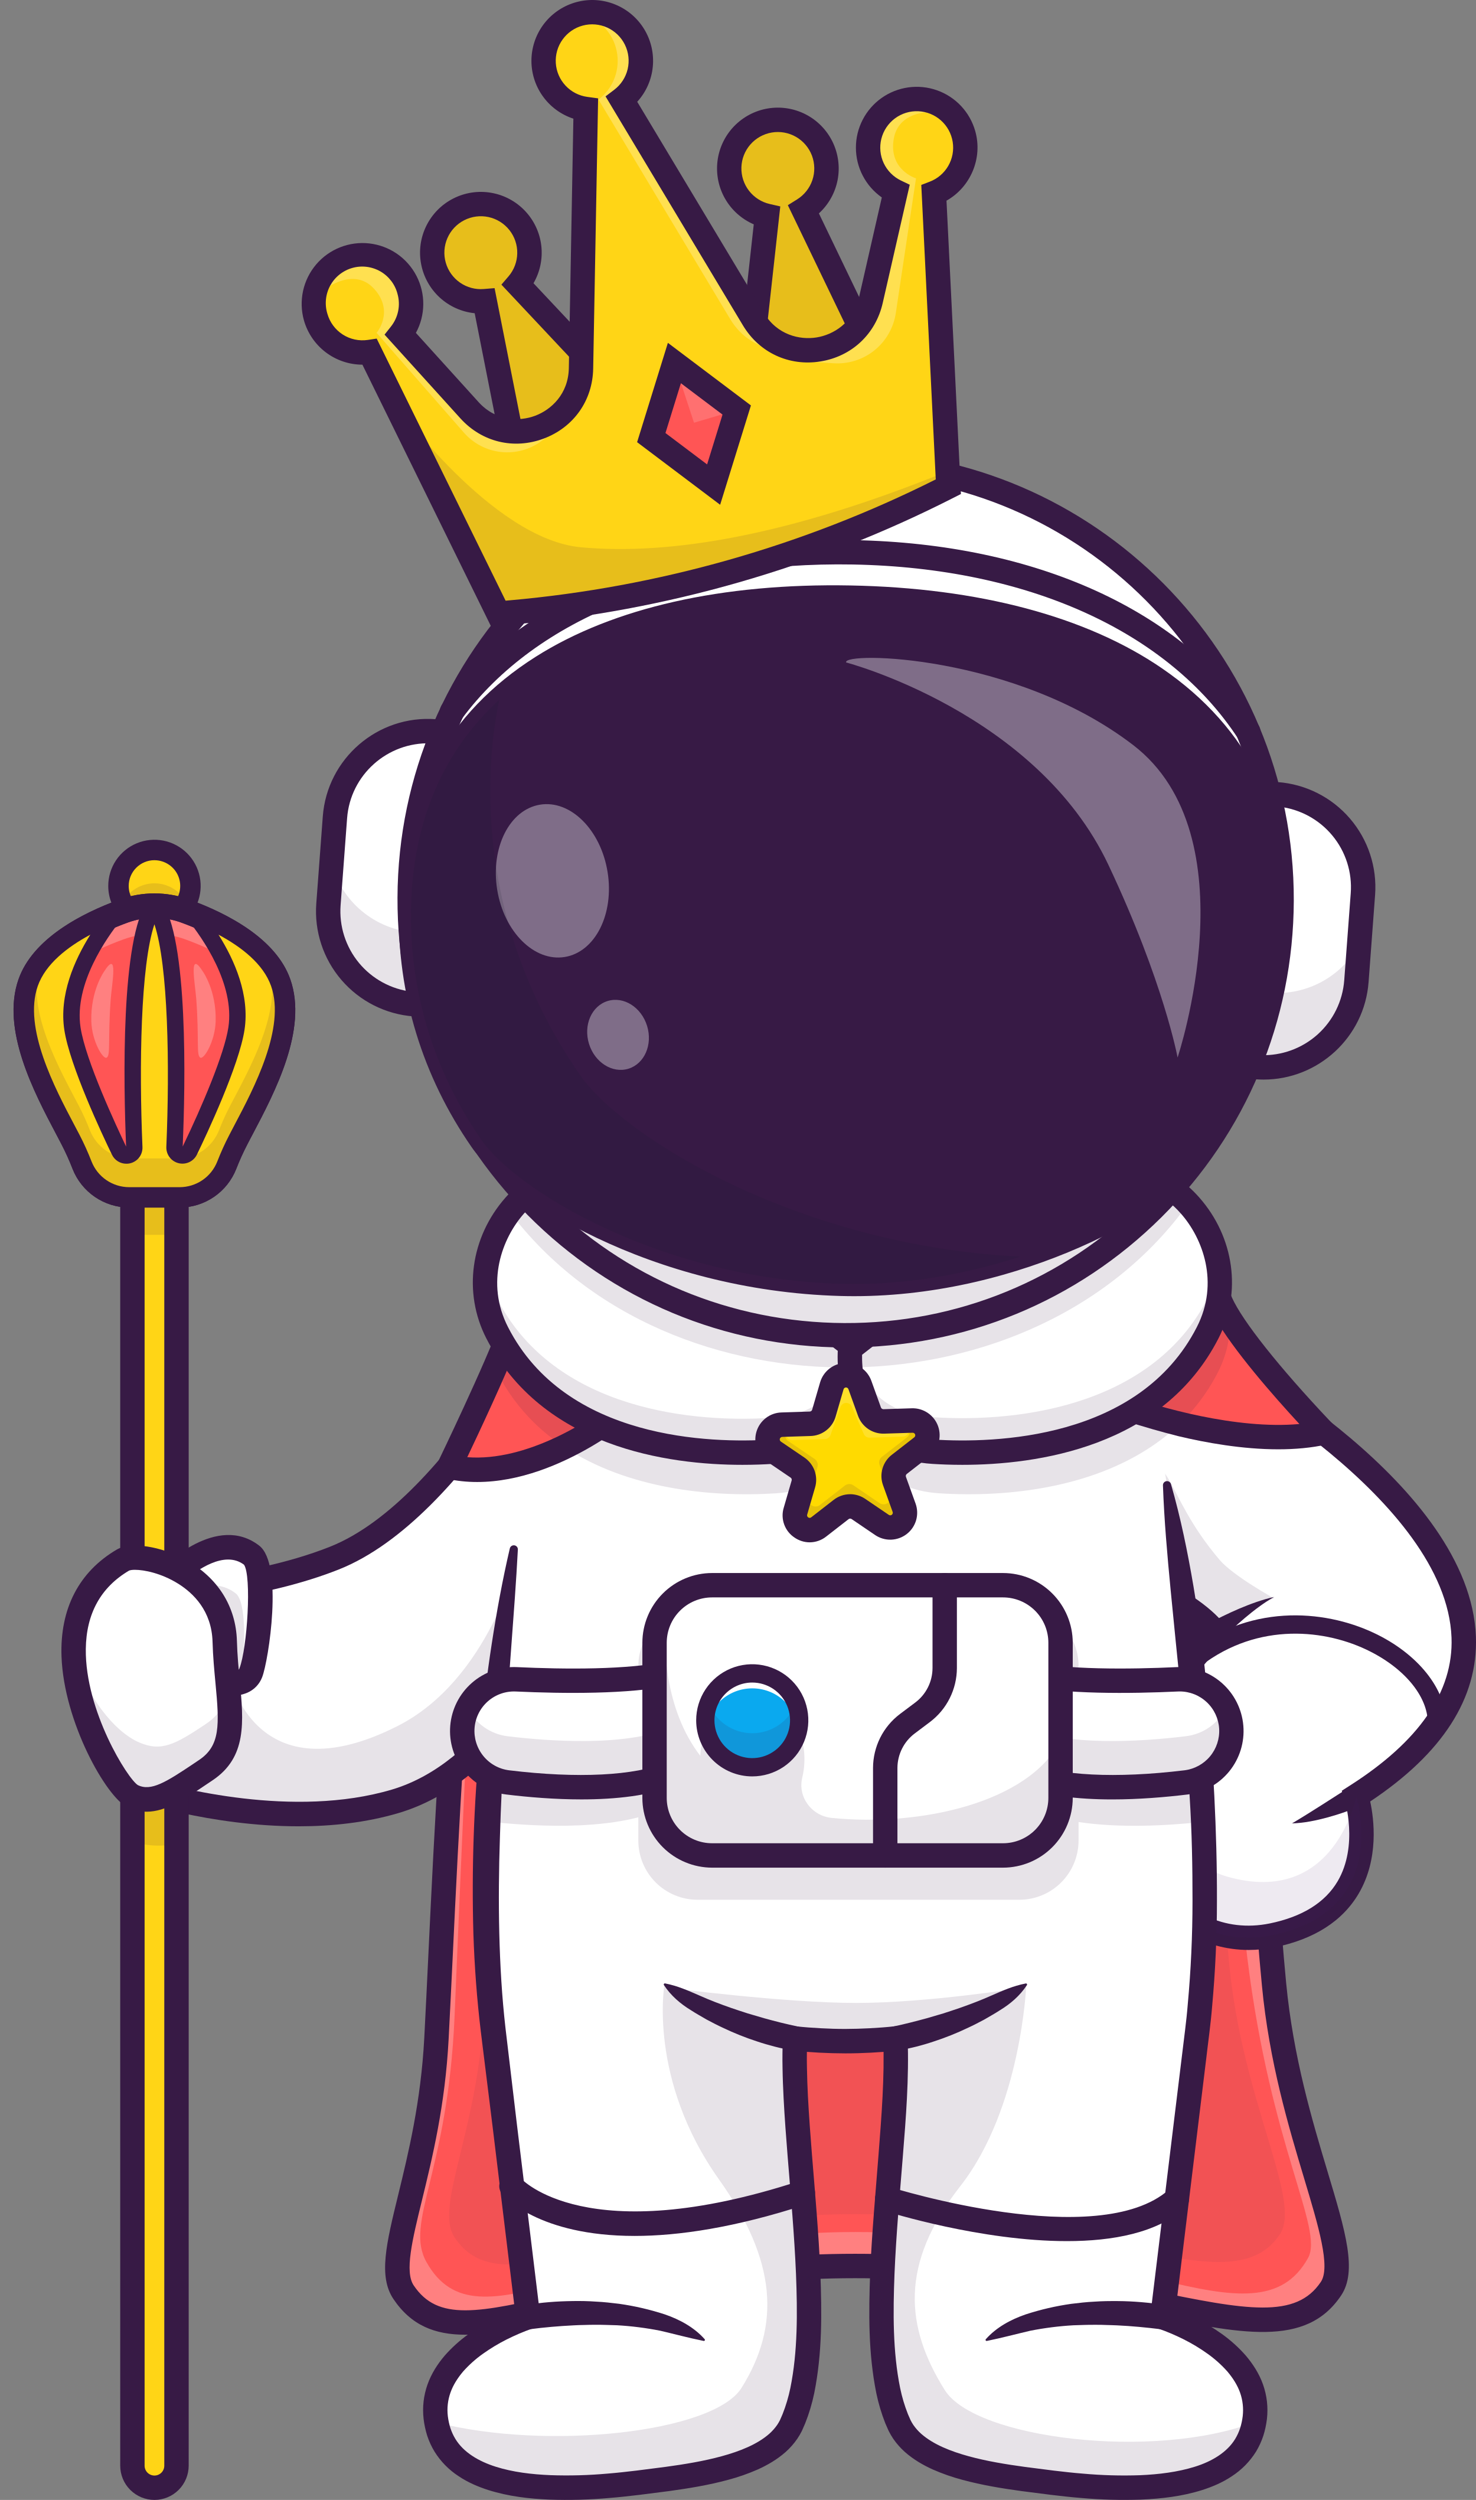 <svg width="62" height="105" viewBox="0 0 62 105" fill="none" xmlns="http://www.w3.org/2000/svg">
<rect x="0" y="0" width="62" height="105" fill="#808080" stroke="none"/>
<g clip-path="url(#clip0_1_579)">
<path d="M49.531 53.93C52.49 57.736 52.478 72.443 53.517 83.342C54.142 89.907 56.976 94.539 55.906 96.131C53.616 99.543 47.419 95.176 35.911 95.176H35.915C24.408 95.176 19.241 99.688 16.95 96.277C15.975 94.825 18.032 91.353 18.332 85.619C18.907 74.636 19.262 58.374 23.201 53.318L49.531 53.93Z" fill="#FF5555"/>
<g opacity="0.5">
<path opacity="0.5" d="M16.951 96.275C19.241 99.687 24.409 95.177 35.914 95.175C47.419 95.173 53.618 99.542 55.906 96.131C56.974 94.54 54.142 89.907 53.515 83.344C52.758 75.408 52.56 65.452 51.365 59.156C51.903 65.721 51.578 75.588 52.39 82.198C53.375 90.211 55.619 93.622 54.945 94.839C52.781 98.742 46.877 93.749 35.938 93.748C25 93.746 20.088 98.901 17.911 95.005C16.985 93.347 18.808 91.268 19.093 84.722C19.379 78.168 19.738 68.081 20.424 60.923C19.015 68.102 18.724 78.099 18.331 85.62C18.034 91.353 15.977 94.823 16.951 96.275Z" fill="white"/>
</g>
<g opacity="0.25">
<path opacity="0.25" d="M48.085 56.302C50.717 59.687 50.707 72.773 51.631 82.47C52.188 88.311 54.709 92.432 53.758 93.847C51.721 96.883 46.206 92.997 35.968 92.997H35.97C25.733 92.997 21.134 97.012 19.097 93.977C18.231 92.685 20.059 89.596 20.328 84.495C20.839 74.723 21.155 60.255 24.66 55.757" fill="#371A45"/>
</g>
<path d="M19.543 98.061C20.75 98.061 22.212 97.715 23.962 97.299C26.828 96.619 30.753 95.688 35.914 95.687C40.93 95.687 44.876 96.515 48.046 97.181C52.149 98.042 54.86 98.612 56.333 96.415C57.02 95.391 56.523 93.734 55.769 91.225C55.125 89.081 54.324 86.412 54.026 83.293C53.757 80.46 53.554 77.312 53.358 74.268C52.773 65.158 52.219 56.553 49.935 53.615C49.852 53.508 49.729 53.438 49.594 53.422C49.46 53.405 49.324 53.442 49.216 53.525C49.109 53.609 49.039 53.731 49.023 53.866C49.006 54.001 49.043 54.137 49.127 54.244C51.217 56.933 51.786 65.779 52.336 74.334C52.532 77.385 52.735 80.541 53.007 83.391C53.313 86.61 54.131 89.332 54.788 91.52C55.385 93.507 55.9 95.222 55.482 95.844C54.44 97.397 52.401 97.048 48.256 96.177C45.04 95.502 41.038 94.662 35.917 94.662C35.915 94.662 35.914 94.662 35.912 94.662C30.633 94.662 26.64 95.609 23.725 96.301C20.053 97.172 18.387 97.495 17.377 95.989C16.992 95.416 17.315 94.092 17.724 92.419C18.159 90.639 18.7 88.424 18.845 85.644C18.904 84.513 18.961 83.328 19.02 82.104C19.533 71.382 20.172 58.039 23.606 53.631C23.649 53.578 23.681 53.517 23.7 53.451C23.719 53.386 23.724 53.318 23.717 53.25C23.709 53.182 23.688 53.117 23.654 53.058C23.621 52.998 23.576 52.946 23.523 52.905C23.469 52.863 23.407 52.832 23.342 52.814C23.276 52.797 23.208 52.792 23.14 52.801C23.073 52.81 23.008 52.832 22.949 52.867C22.89 52.901 22.839 52.947 22.798 53.001C19.165 57.666 18.517 71.189 17.996 82.056C17.938 83.278 17.881 84.463 17.822 85.592C17.681 88.275 17.153 90.439 16.729 92.178C16.223 94.247 15.89 95.614 16.526 96.562C17.271 97.671 18.265 98.061 19.543 98.061Z" fill="#371A45"/>
<path d="M23.823 53.93C23.823 53.93 19.358 63.332 14.048 65.442C10.304 66.929 5.561 66.996 5.561 66.996V75.067C5.561 75.067 11.605 77.14 16.602 75.658C20.747 74.426 22.82 69.646 22.82 69.646" fill="white"/>
<g opacity="0.35">
<path opacity="0.35" d="M5.562 66.924V74.994C5.562 74.994 11.605 77.068 16.603 75.586C20.748 74.355 22.821 69.575 22.821 69.575L21.763 65.425C21.763 65.425 20.552 70.551 16.692 72.5C10.735 75.507 9.66 70.43 9.66 70.43L7.846 66.769C6.488 66.91 5.562 66.924 5.562 66.924Z" fill="#371A45"/>
</g>
<path d="M12.546 76.707C13.925 76.707 15.37 76.557 16.748 76.148C21.074 74.864 23.202 70.053 23.291 69.849C23.341 69.725 23.341 69.587 23.29 69.463C23.239 69.339 23.142 69.24 23.02 69.186C22.897 69.133 22.758 69.13 22.633 69.178C22.508 69.225 22.407 69.32 22.35 69.442C22.331 69.487 20.317 74.02 16.457 75.166C12.339 76.388 7.408 75.089 6.073 74.69V67.491C7.411 67.43 11.125 67.154 14.236 65.918C19.671 63.758 24.1 54.541 24.287 54.15C24.346 54.027 24.353 53.886 24.307 53.758C24.262 53.63 24.167 53.526 24.044 53.467C23.922 53.409 23.781 53.402 23.653 53.447C23.525 53.493 23.42 53.587 23.362 53.71C23.318 53.802 18.92 62.955 13.86 64.965C10.25 66.4 5.601 66.483 5.555 66.484L5.05 66.491V75.43L5.396 75.549C5.58 75.613 8.825 76.707 12.546 76.707Z" fill="#371A45"/>
<path d="M6.487 38.722C5.653 38.722 4.976 38.045 4.976 37.21C4.976 36.376 5.653 35.699 6.487 35.699C7.322 35.699 7.999 36.376 7.999 37.21C7.999 38.045 7.322 38.722 6.487 38.722Z" fill="#FFD516"/>
<path d="M4.976 37.211C4.976 37.51 5.065 37.802 5.231 38.05C5.397 38.299 5.633 38.492 5.909 38.607C6.186 38.721 6.489 38.751 6.783 38.693C7.076 38.635 7.345 38.491 7.556 38.279C7.768 38.068 7.912 37.799 7.97 37.505C8.028 37.212 7.998 36.908 7.884 36.632C7.77 36.356 7.576 36.12 7.327 35.954C7.079 35.788 6.787 35.699 6.488 35.699C6.289 35.698 6.092 35.737 5.908 35.812C5.724 35.888 5.557 35.999 5.417 36.139C5.276 36.28 5.165 36.447 5.089 36.631C5.014 36.815 4.975 37.012 4.976 37.211Z" fill="#FFD516"/>
<g opacity="0.35">
<path opacity="0.35" d="M5.148 37.911C5.276 38.156 5.468 38.361 5.705 38.504C5.941 38.647 6.212 38.722 6.488 38.722C6.764 38.722 7.034 38.647 7.271 38.504C7.507 38.361 7.699 38.156 7.827 37.911C7.699 37.667 7.507 37.462 7.271 37.319C7.034 37.176 6.764 37.1 6.488 37.1C6.212 37.1 5.941 37.176 5.705 37.319C5.468 37.462 5.276 37.667 5.148 37.911Z" fill="#371A45"/>
</g>
<path d="M6.488 39.153C6.872 39.153 7.247 39.039 7.566 38.826C7.886 38.613 8.134 38.31 8.281 37.955C8.428 37.6 8.467 37.21 8.392 36.833C8.317 36.457 8.132 36.111 7.861 35.839C7.589 35.568 7.243 35.383 6.867 35.308C6.49 35.233 6.1 35.272 5.745 35.419C5.39 35.566 5.087 35.814 4.874 36.133C4.66 36.453 4.547 36.828 4.547 37.212C4.547 37.727 4.752 38.22 5.116 38.584C5.48 38.948 5.973 39.153 6.488 39.153ZM6.488 36.13C6.702 36.13 6.911 36.194 7.089 36.313C7.267 36.431 7.406 36.6 7.488 36.798C7.57 36.996 7.591 37.214 7.549 37.423C7.508 37.633 7.405 37.826 7.253 37.977C7.102 38.129 6.909 38.232 6.699 38.274C6.489 38.315 6.272 38.294 6.074 38.212C5.876 38.13 5.707 37.991 5.588 37.813C5.47 37.635 5.406 37.426 5.406 37.212C5.406 36.925 5.52 36.65 5.723 36.447C5.926 36.243 6.201 36.129 6.488 36.129V36.13Z" fill="#371A45"/>
<path d="M51.075 68.613C51.063 68.624 51.052 68.636 51.042 68.648C44.516 75.315 48.362 82.324 53.434 81.289C58.514 80.253 56.968 75.434 56.968 75.434C69.859 67.228 51.075 57.125 51.075 57.125C47.527 55.166 43.874 53.928 43.874 53.928L46.168 60.94L47.99 66.511C50.452 67.581 51.075 68.613 51.075 68.613Z" fill="white"/>
<g opacity="0.35">
<path opacity="0.35" d="M47.446 61.98L47.99 66.512C50.453 67.581 51.075 68.613 51.075 68.613C51.064 68.624 51.052 68.636 51.042 68.648C51.702 68.103 52.587 67.481 53.517 67.132C53.517 67.132 51.803 66.191 51.231 65.518C48.765 62.615 49.401 60.892 47.082 61.188C46.717 61.235 47.206 61.481 47.446 61.98Z" fill="#371A45"/>
</g>
<path d="M52.456 81.901C52.819 81.9 53.181 81.864 53.536 81.791C55.204 81.451 56.395 80.689 57.075 79.528C57.93 78.068 57.715 76.403 57.556 75.664C60.597 73.641 62.09 71.315 61.996 68.747C61.763 62.364 51.745 56.905 51.319 56.675C47.775 54.72 44.076 53.458 44.039 53.445C43.911 53.402 43.77 53.411 43.648 53.471C43.526 53.531 43.433 53.637 43.39 53.766C43.346 53.894 43.355 54.035 43.416 54.157C43.476 54.279 43.582 54.372 43.71 54.415C43.747 54.428 47.363 55.663 50.828 57.575C50.933 57.631 60.76 62.987 60.972 68.785C61.055 71.051 59.615 73.142 56.693 75.002L56.361 75.215L56.481 75.591C56.487 75.609 57.072 77.513 56.188 79.016C55.66 79.913 54.699 80.509 53.332 80.788C51.45 81.171 49.699 80.335 48.76 78.606C47.592 76.452 47.682 72.791 51.442 68.972L51.721 68.688L51.514 68.347C51.451 68.242 50.828 67.288 48.675 66.262C48.614 66.233 48.549 66.217 48.481 66.213C48.414 66.21 48.347 66.22 48.284 66.242C48.22 66.265 48.162 66.299 48.112 66.344C48.062 66.389 48.021 66.444 47.992 66.505C47.964 66.566 47.947 66.631 47.943 66.698C47.94 66.766 47.95 66.833 47.972 66.896C47.995 66.96 48.03 67.018 48.075 67.068C48.12 67.118 48.174 67.159 48.235 67.188C49.421 67.753 50.069 68.281 50.386 68.593C46.559 72.692 46.553 76.685 47.86 79.094C48.823 80.87 50.557 81.901 52.456 81.901Z" fill="#371A45"/>
<path d="M56.754 75.031C56.555 75.152 56.348 75.283 56.144 75.413L55.53 75.806L54.909 76.197C54.7 76.328 54.489 76.454 54.272 76.586C54.525 76.576 54.777 76.549 55.026 76.503C55.274 76.458 55.52 76.401 55.762 76.334C56.004 76.267 56.245 76.196 56.48 76.111C56.716 76.026 56.949 75.942 57.183 75.835L56.754 75.031Z" fill="#371A45"/>
<g opacity="0.3">
<path opacity="0.3" d="M53.434 81.288C58.454 80.266 57.005 75.546 56.971 75.435C56.971 75.435 56.1 80.106 51.562 78.825C48.66 78.004 48.906 73.914 49.46 71.073C49.411 70.961 49.37 70.845 49.339 70.727C45.329 76.684 48.889 82.216 53.434 81.288Z" fill="#421861"/>
</g>
<path d="M60.359 72.757C60.461 72.757 60.558 72.717 60.63 72.645C60.702 72.573 60.743 72.476 60.743 72.374C60.747 70.938 59.552 69.449 57.7 68.58C55.594 67.592 52.395 67.329 49.73 69.556C49.652 69.621 49.603 69.715 49.594 69.816C49.584 69.918 49.616 70.019 49.681 70.097C49.747 70.175 49.84 70.224 49.942 70.233C50.043 70.242 50.144 70.211 50.222 70.145C52.611 68.15 55.481 68.388 57.373 69.275C58.957 70.018 59.978 71.234 59.975 72.371C59.975 72.421 59.984 72.471 60.004 72.518C60.023 72.564 60.051 72.607 60.087 72.642C60.122 72.678 60.164 72.707 60.211 72.726C60.258 72.746 60.308 72.755 60.358 72.756L60.359 72.757Z" fill="#371A45"/>
<path d="M51.208 68.974C51.37 68.801 51.553 68.623 51.733 68.454C51.914 68.284 52.102 68.117 52.293 67.955C52.676 67.633 53.075 67.328 53.517 67.074C53.018 67.186 52.531 67.365 52.053 67.566C51.815 67.668 51.579 67.776 51.346 67.89C51.111 68.005 50.883 68.121 50.647 68.256L51.208 68.974Z" fill="#371A45"/>
<path d="M18.299 101.511C18.307 101.591 18.318 101.669 18.332 101.746C18.747 104.086 21.62 104.921 26.793 104.278C29.137 103.986 32.374 103.64 33.228 101.861C34.933 98.312 33.195 90.229 33.395 85.625V85.618C34.797 85.766 36.211 85.766 37.613 85.618C37.613 85.655 37.616 85.693 37.617 85.731C37.791 90.338 36.089 98.337 37.781 101.861C38.635 103.64 41.873 103.986 44.216 104.278C49.395 104.921 52.27 104.085 52.68 101.739C52.693 101.664 52.705 101.589 52.713 101.511C53.013 98.652 48.83 97.324 48.83 97.324C48.83 97.324 49.742 90.36 50.343 84.885C50.624 82.313 50.664 79.457 50.542 76.518C50.476 74.955 50.367 73.37 50.222 71.789C49.864 67.835 49.296 63.92 48.712 60.513C48.656 60.184 48.6 59.859 48.543 59.54C48.396 58.708 48.249 57.914 48.105 57.16C47.579 54.398 47.096 52.205 46.809 50.952C46.638 50.204 46.535 49.79 46.535 49.79H24.477C24.477 49.79 24.386 50.159 24.233 50.83C23.966 51.977 23.517 54.007 23.015 56.593C22.826 57.572 22.629 58.631 22.431 59.75C22.337 60.284 22.244 60.831 22.15 61.392C21.621 64.583 21.119 68.166 20.789 71.783C20.645 73.361 20.534 74.945 20.47 76.505C20.347 79.449 20.386 82.309 20.67 84.885C21.271 90.36 22.182 97.324 22.182 97.324C22.182 97.324 18.001 98.652 18.299 101.511Z" fill="white"/>
<g opacity="0.35">
<path opacity="0.35" d="M42.865 83.499C42.865 83.499 38.971 84.126 35.964 84.126C32.956 84.126 28.142 83.499 28.142 83.499C28.142 83.499 31.032 85.713 35.64 85.618C40.364 85.52 42.865 83.499 42.865 83.499Z" fill="#371A45"/>
</g>
<path d="M21.415 65.036C21.107 66.358 20.863 67.693 20.657 69.033C20.45 70.374 20.29 71.722 20.163 73.074C19.901 75.783 19.808 78.507 19.885 81.228C19.931 82.589 20.032 83.961 20.195 85.311L20.694 89.338L21.673 97.392L22.026 96.838C21.798 96.914 21.606 96.99 21.403 97.076C21.2 97.162 21.007 97.253 20.813 97.351C20.421 97.549 20.044 97.776 19.688 98.031C19.319 98.293 18.982 98.597 18.683 98.936C18.383 99.287 18.12 99.692 17.957 100.154C17.793 100.617 17.737 101.112 17.794 101.6C17.822 101.839 17.873 102.074 17.945 102.304C18.022 102.537 18.125 102.762 18.253 102.972C18.511 103.387 18.857 103.739 19.266 104.004C19.66 104.27 20.086 104.447 20.511 104.585C21.366 104.854 22.229 104.951 23.08 104.987C23.925 105.017 24.771 104.993 25.613 104.917C26.031 104.884 26.447 104.836 26.863 104.787L28.094 104.63C28.92 104.516 29.754 104.382 30.586 104.156C31.01 104.044 31.424 103.899 31.826 103.723C32.234 103.538 32.638 103.307 33.002 102.986C33.187 102.821 33.351 102.634 33.492 102.429C33.563 102.324 33.627 102.214 33.684 102.1L33.821 101.786C33.985 101.375 34.112 100.95 34.202 100.517C34.545 98.812 34.521 97.127 34.46 95.465C34.389 93.8 34.24 92.154 34.108 90.515C34.042 89.695 33.981 88.878 33.938 88.064C33.918 87.657 33.902 87.251 33.896 86.847C33.886 86.437 33.894 86.056 33.908 85.62L33.335 86.129C33.708 86.17 34.06 86.196 34.422 86.215C34.785 86.234 35.143 86.243 35.505 86.244C35.866 86.244 36.228 86.234 36.587 86.215C36.947 86.196 37.302 86.17 37.674 86.129L37.102 85.639C37.161 87.243 37.029 88.877 36.902 90.515C36.776 92.153 36.621 93.801 36.551 95.465C36.491 97.127 36.467 98.812 36.81 100.517C36.9 100.95 37.027 101.375 37.19 101.787L37.328 102.1C37.385 102.214 37.449 102.324 37.52 102.43C37.661 102.634 37.825 102.821 38.01 102.986C38.374 103.307 38.778 103.539 39.186 103.723C39.588 103.899 40.002 104.044 40.426 104.156C41.258 104.382 42.092 104.516 42.919 104.63L44.15 104.787C44.565 104.836 44.982 104.884 45.4 104.917C46.242 104.993 47.087 105.016 47.932 104.987C48.783 104.949 49.647 104.854 50.501 104.584C50.927 104.447 51.352 104.269 51.746 104.004C52.155 103.738 52.501 103.386 52.76 102.972C52.887 102.761 52.99 102.537 53.067 102.303C53.139 102.074 53.19 101.838 53.218 101.6C53.274 101.111 53.218 100.616 53.054 100.153C52.891 99.692 52.627 99.288 52.328 98.935C52.029 98.595 51.692 98.291 51.323 98.028C50.967 97.773 50.59 97.546 50.199 97.349C50.004 97.251 49.807 97.159 49.608 97.074C49.405 96.988 49.213 96.911 48.985 96.835L49.338 97.39L50.401 88.658L50.667 86.475C50.751 85.745 50.855 85.026 50.915 84.283C51.05 82.805 51.118 81.328 51.118 79.849C51.123 78.373 51.081 76.898 51.008 75.427C50.926 73.956 50.848 72.485 50.7 71.02C50.566 69.556 50.377 68.097 50.135 66.644C49.889 65.194 49.596 63.752 49.187 62.333C49.175 62.292 49.149 62.258 49.114 62.235C49.078 62.213 49.036 62.204 48.995 62.211C48.953 62.217 48.916 62.239 48.889 62.271C48.862 62.303 48.849 62.344 48.85 62.386C48.902 63.86 49.033 65.315 49.172 66.771C49.316 68.225 49.456 69.676 49.611 71.126C49.752 72.577 49.89 74.028 49.973 75.482C50.066 76.936 50.093 78.391 50.092 79.844C50.091 81.297 50.025 82.748 49.892 84.187C49.836 84.904 49.73 85.636 49.646 86.361L49.38 88.54L48.319 97.257L48.268 97.678L48.672 97.811C48.835 97.865 49.027 97.94 49.203 98.015C49.379 98.09 49.559 98.174 49.733 98.261C50.078 98.435 50.41 98.635 50.724 98.86C51.028 99.076 51.306 99.325 51.554 99.603C51.787 99.879 51.978 100.177 52.09 100.494C52.201 100.81 52.239 101.148 52.201 101.481C52.18 101.652 52.144 101.82 52.093 101.984C52.041 102.142 51.972 102.293 51.886 102.436C51.545 103.001 50.907 103.383 50.189 103.606C49.471 103.83 48.681 103.928 47.889 103.962C47.087 103.99 46.283 103.967 45.484 103.895C45.081 103.864 44.678 103.817 44.275 103.77L43.056 103.614C42.25 103.504 41.453 103.374 40.695 103.167C39.943 102.961 39.206 102.674 38.692 102.22C38.569 102.111 38.461 101.987 38.367 101.853C38.323 101.787 38.283 101.72 38.248 101.649L38.138 101.397C37.997 101.042 37.888 100.676 37.811 100.302C37.499 98.769 37.511 97.129 37.574 95.505C37.642 93.876 37.791 92.24 37.922 90.595C38.054 88.95 38.188 87.291 38.125 85.599L38.105 85.049L37.553 85.11C37.225 85.146 36.874 85.171 36.534 85.189C36.193 85.207 35.847 85.217 35.504 85.218C35.162 85.218 34.818 85.208 34.475 85.189C34.132 85.171 33.783 85.146 33.456 85.11L32.903 85.049L32.883 85.618C32.869 86.005 32.861 86.448 32.871 86.862C32.877 87.282 32.894 87.699 32.915 88.115C32.958 88.947 33.021 89.772 33.087 90.595C33.22 92.24 33.367 93.876 33.436 95.505C33.499 97.129 33.511 98.769 33.199 100.302C33.122 100.675 33.013 101.042 32.873 101.396L32.763 101.649C32.727 101.719 32.688 101.787 32.644 101.852C32.55 101.986 32.441 102.109 32.319 102.218C31.805 102.672 31.067 102.959 30.315 103.165C29.557 103.372 28.76 103.502 27.955 103.612L26.735 103.768C26.332 103.815 25.93 103.862 25.527 103.894C24.727 103.966 23.924 103.988 23.122 103.96C22.329 103.927 21.541 103.833 20.822 103.605C20.102 103.377 19.467 103 19.126 102.434C19.04 102.292 18.971 102.141 18.919 101.983C18.868 101.819 18.832 101.651 18.811 101.48C18.772 101.147 18.81 100.809 18.922 100.493C19.033 100.176 19.224 99.877 19.457 99.602C19.705 99.324 19.984 99.075 20.288 98.86C20.602 98.636 20.933 98.437 21.277 98.263C21.451 98.176 21.627 98.094 21.806 98.017C21.982 97.942 22.172 97.867 22.337 97.813L22.741 97.68L22.69 97.259L21.712 89.219L21.235 85.198C21.082 83.865 21.006 82.538 20.973 81.198C20.941 79.859 20.954 78.52 20.999 77.18C21.037 75.839 21.102 74.498 21.193 73.156C21.235 72.485 21.282 71.814 21.332 71.143L21.479 69.128C21.579 67.784 21.682 66.438 21.753 65.085C21.756 65.042 21.742 65 21.715 64.967C21.688 64.934 21.649 64.912 21.607 64.906C21.564 64.9 21.521 64.91 21.485 64.934C21.45 64.958 21.425 64.995 21.415 65.037V65.036Z" fill="#371A45"/>
<path d="M24.478 50.303H46.536C46.672 50.303 46.802 50.249 46.898 50.153C46.994 50.056 47.048 49.926 47.048 49.79C47.048 49.655 46.994 49.524 46.898 49.428C46.802 49.332 46.672 49.278 46.536 49.278H24.478C24.342 49.278 24.212 49.332 24.116 49.428C24.02 49.524 23.966 49.655 23.966 49.79C23.966 49.926 24.02 50.056 24.116 50.153C24.212 50.249 24.342 50.303 24.478 50.303Z" fill="#371A45"/>
<g opacity="0.35">
<path opacity="0.35" d="M37.783 101.862C38.637 103.641 41.874 103.986 44.217 104.278C49.397 104.922 52.272 104.086 52.681 101.738C48.441 103.345 40.966 102.427 39.688 100.389C38.033 97.749 37.765 95.11 40.339 91.82C42.913 88.531 43.111 83.342 43.111 83.342C41.88 84.207 39.35 85.144 37.62 85.73C37.792 90.338 36.091 98.338 37.783 101.862Z" fill="#371A45"/>
</g>
<g opacity="0.35">
<path opacity="0.35" d="M18.334 101.746C18.748 104.087 21.622 104.922 26.794 104.278C29.137 103.986 32.376 103.641 33.23 101.862C34.935 98.311 33.195 90.229 33.397 85.626C31.963 85.198 29.309 84.323 27.912 83.342C27.912 83.342 27.207 87.326 30.205 91.545C32.624 94.95 32.801 97.659 31.145 100.298C29.971 102.17 22.995 102.939 18.334 101.746Z" fill="#371A45"/>
</g>
<path d="M26.657 93.912C28.491 93.912 30.861 93.57 33.883 92.584C34.012 92.542 34.119 92.451 34.181 92.329C34.242 92.208 34.253 92.068 34.211 91.938C34.169 91.809 34.077 91.702 33.956 91.641C33.835 91.579 33.694 91.568 33.565 91.61C24.632 94.524 21.903 91.521 21.876 91.49C21.833 91.439 21.78 91.396 21.721 91.365C21.661 91.333 21.596 91.314 21.529 91.308C21.462 91.302 21.394 91.309 21.33 91.329C21.266 91.35 21.206 91.382 21.155 91.425C21.103 91.468 21.061 91.521 21.029 91.581C20.998 91.64 20.979 91.706 20.973 91.772C20.967 91.84 20.974 91.907 20.994 91.971C21.014 92.035 21.047 92.095 21.09 92.147C21.174 92.249 22.614 93.912 26.657 93.912Z" fill="#371A45"/>
<path d="M44.816 94.13C46.739 94.13 48.587 93.787 49.771 92.743C49.822 92.698 49.864 92.644 49.895 92.584C49.925 92.523 49.943 92.457 49.948 92.39C49.953 92.322 49.944 92.254 49.922 92.19C49.9 92.126 49.866 92.066 49.821 92.016C49.776 91.965 49.722 91.923 49.661 91.894C49.6 91.864 49.534 91.847 49.466 91.843C49.398 91.839 49.331 91.849 49.267 91.871C49.203 91.894 49.144 91.929 49.094 91.974C46.126 94.59 37.508 91.897 37.421 91.87C37.292 91.829 37.151 91.841 37.031 91.904C36.91 91.966 36.819 92.074 36.778 92.204C36.737 92.333 36.749 92.474 36.812 92.594C36.874 92.715 36.982 92.806 37.111 92.847C37.357 92.925 41.217 94.13 44.816 94.13Z" fill="#371A45"/>
<path d="M37.697 86.124C37.976 86.082 38.219 86.028 38.473 85.965C38.728 85.901 38.973 85.829 39.216 85.747C39.706 85.588 40.185 85.397 40.649 85.175C40.882 85.068 41.111 84.949 41.338 84.828C41.559 84.697 41.785 84.576 42 84.434C42.438 84.168 42.839 83.829 43.135 83.378C43.142 83.368 43.144 83.355 43.142 83.343C43.139 83.331 43.132 83.321 43.122 83.314C43.117 83.311 43.111 83.309 43.106 83.308C43.1 83.306 43.094 83.306 43.089 83.308H43.087C42.554 83.411 42.114 83.611 41.665 83.807C41.22 84.006 40.766 84.178 40.307 84.339C40.078 84.42 39.846 84.492 39.617 84.568L38.92 84.772C38.687 84.835 38.454 84.897 38.221 84.955C37.988 85.013 37.748 85.069 37.535 85.114L37.516 85.118C37.387 85.146 37.273 85.223 37.199 85.334C37.126 85.444 37.098 85.579 37.121 85.709C37.145 85.84 37.218 85.956 37.326 86.034C37.433 86.111 37.567 86.144 37.698 86.125L37.697 86.124Z" fill="#371A45"/>
<path d="M33.49 85.112C33.277 85.067 33.033 85.009 32.803 84.954C32.573 84.898 32.337 84.833 32.104 84.77L31.408 84.566C31.178 84.49 30.946 84.418 30.718 84.338C30.26 84.178 29.804 84.005 29.359 83.805C28.91 83.611 28.47 83.41 27.938 83.306H27.936C27.93 83.305 27.924 83.305 27.918 83.306C27.912 83.307 27.906 83.31 27.901 83.313C27.896 83.316 27.892 83.321 27.889 83.326C27.885 83.331 27.883 83.336 27.882 83.342C27.88 83.354 27.882 83.366 27.889 83.376C28.185 83.827 28.588 84.167 29.024 84.432C29.239 84.573 29.465 84.695 29.686 84.826C29.913 84.947 30.141 85.066 30.375 85.173C30.84 85.395 31.318 85.586 31.808 85.745C32.052 85.827 32.3 85.898 32.551 85.963C32.801 86.028 33.05 86.08 33.327 86.122C33.458 86.141 33.591 86.108 33.699 86.031C33.806 85.953 33.88 85.837 33.904 85.707C33.928 85.576 33.9 85.442 33.827 85.331C33.753 85.221 33.64 85.143 33.51 85.115L33.49 85.112Z" fill="#371A45"/>
<path d="M48.917 96.82C48.591 96.761 48.262 96.719 47.932 96.693C47.606 96.666 47.281 96.65 46.955 96.648C46.628 96.646 46.302 96.648 45.976 96.672C45.65 96.686 45.324 96.725 45 96.764C44.348 96.856 43.706 97.005 43.081 97.209C42.46 97.423 41.856 97.748 41.41 98.249C41.402 98.258 41.398 98.269 41.399 98.281C41.399 98.293 41.405 98.304 41.413 98.312C41.419 98.317 41.425 98.32 41.431 98.322C41.438 98.324 41.445 98.324 41.452 98.322H41.454C42.105 98.189 42.678 98.034 43.273 97.895C43.872 97.777 44.478 97.7 45.087 97.665C45.393 97.657 45.698 97.641 46.005 97.645C46.158 97.643 46.311 97.645 46.465 97.653C46.618 97.66 46.771 97.658 46.924 97.668C47.23 97.684 47.537 97.703 47.842 97.732C48.147 97.761 48.459 97.792 48.74 97.829L48.757 97.832C48.891 97.853 49.028 97.819 49.138 97.739C49.248 97.659 49.321 97.539 49.342 97.405C49.363 97.271 49.33 97.134 49.25 97.024C49.17 96.915 49.05 96.841 48.916 96.82L48.917 96.82Z" fill="#371A45"/>
<path d="M22.269 97.829C22.552 97.791 22.868 97.757 23.167 97.731C23.467 97.705 23.779 97.683 24.085 97.668C24.238 97.657 24.391 97.656 24.545 97.652C24.698 97.648 24.851 97.642 25.004 97.644C25.311 97.641 25.616 97.657 25.922 97.664C26.532 97.699 27.137 97.776 27.736 97.894C28.331 98.033 28.904 98.189 29.555 98.322H29.557C29.563 98.323 29.569 98.323 29.574 98.322C29.58 98.321 29.586 98.318 29.59 98.315C29.595 98.312 29.6 98.308 29.603 98.303C29.606 98.298 29.608 98.292 29.61 98.287C29.611 98.28 29.611 98.273 29.609 98.266C29.607 98.259 29.604 98.253 29.599 98.248C29.153 97.747 28.549 97.422 27.928 97.208C27.302 97.004 26.661 96.855 26.009 96.763C25.685 96.724 25.359 96.685 25.033 96.671C24.707 96.647 24.381 96.642 24.054 96.647C23.728 96.652 23.402 96.665 23.077 96.692C22.747 96.718 22.418 96.76 22.092 96.819C21.962 96.844 21.845 96.918 21.769 97.027C21.692 97.135 21.66 97.269 21.681 97.401C21.701 97.532 21.772 97.651 21.878 97.731C21.984 97.811 22.117 97.847 22.249 97.831L22.269 97.829Z" fill="#371A45"/>
<g opacity="0.35">
<path opacity="0.35" d="M35.599 74.385C35.469 74.585 35.344 74.779 35.222 74.969C35.345 74.778 35.471 74.582 35.599 74.385Z" fill="#371A45"/>
</g>
<g opacity="0.35">
<path opacity="0.35" d="M20.471 76.505C21.428 76.611 22.549 76.693 23.671 76.683C23.757 76.683 23.844 76.683 23.93 76.679C24.015 76.675 24.112 76.674 24.203 76.67C24.264 76.67 24.325 76.668 24.383 76.665C24.456 76.661 24.527 76.656 24.597 76.652C24.688 76.647 24.779 76.641 24.869 76.634H24.875C24.963 76.627 25.054 76.62 25.144 76.61C25.203 76.605 25.262 76.598 25.319 76.592C25.369 76.588 25.419 76.582 25.468 76.575C25.545 76.568 25.623 76.556 25.698 76.547C25.774 76.538 25.841 76.525 25.911 76.514C25.925 76.512 25.938 76.51 25.952 76.506C26.035 76.496 26.116 76.481 26.196 76.465C26.277 76.45 26.358 76.434 26.436 76.418C26.444 76.418 26.449 76.415 26.456 76.414L26.589 76.383C26.638 76.373 26.687 76.36 26.734 76.35H26.737C26.762 76.342 26.789 76.336 26.813 76.328V77.314C26.816 77.971 27.078 78.6 27.542 79.064C28.007 79.529 28.636 79.79 29.293 79.792H42.827C43.483 79.79 44.112 79.528 44.576 79.064C45.041 78.6 45.302 77.971 45.305 77.314V76.527C47.005 76.785 48.974 76.688 50.544 76.519C50.477 74.957 50.368 73.371 50.223 71.791C48.767 71.85 46.912 71.873 45.305 71.733V69.965C45.305 68.602 44.188 67.489 42.827 67.489H29.294C28.637 67.491 28.008 67.752 27.544 68.216C27.079 68.68 26.817 69.308 26.814 69.965V71.622C26.527 71.664 26.228 71.699 25.916 71.727C24.243 71.879 22.288 71.848 20.791 71.784C20.646 73.361 20.535 74.945 20.471 76.505Z" fill="#371A45"/>
</g>
<path d="M42.905 74.494C44.824 75.27 47.792 75.108 49.816 74.864C50.104 74.829 50.382 74.737 50.634 74.593C50.886 74.448 51.106 74.255 51.282 74.024C51.458 73.793 51.586 73.53 51.658 73.249C51.73 72.968 51.746 72.675 51.703 72.388C51.625 71.855 51.351 71.37 50.936 71.028C50.52 70.685 49.992 70.509 49.454 70.534C47.561 70.623 44.722 70.664 42.924 70.265" fill="white"/>
<g opacity="0.35">
<path opacity="0.35" d="M42.905 74.494C44.824 75.27 47.791 75.108 49.816 74.864C50.161 74.822 50.491 74.697 50.779 74.501C51.066 74.304 51.302 74.042 51.466 73.735C51.631 73.429 51.72 73.088 51.726 72.74C51.731 72.392 51.654 72.047 51.499 71.736C51.339 72.058 51.101 72.335 50.807 72.542C50.514 72.749 50.173 72.88 49.816 72.923C47.794 73.169 44.832 73.331 42.913 72.557L42.905 74.494Z" fill="#371A45"/>
</g>
<path d="M46.718 75.578C47.828 75.578 48.932 75.486 49.877 75.372C50.566 75.287 51.196 74.939 51.635 74.4C52.073 73.861 52.285 73.173 52.227 72.481C52.169 71.789 51.846 71.146 51.324 70.687C50.802 70.229 50.123 69.99 49.429 70.021C47.457 70.113 44.746 70.144 43.034 69.764C42.765 69.704 42.096 69.703 41.703 70.969C41.303 72.255 41.347 74.416 42.713 74.969C43.838 75.424 45.283 75.578 46.718 75.578ZM49.556 71.043C49.979 71.044 50.386 71.206 50.693 71.497C51.001 71.787 51.186 72.184 51.211 72.606C51.236 73.028 51.099 73.444 50.828 73.769C50.558 74.094 50.173 74.303 49.754 74.355C46.86 74.705 44.495 74.585 43.097 74.019C42.684 73.853 42.565 73.183 42.531 72.903C42.418 71.919 42.717 71.006 42.905 70.785C44.729 71.168 47.476 71.138 49.476 71.045C49.504 71.043 49.53 71.043 49.556 71.043Z" fill="#371A45"/>
<path d="M21.324 74.864C22.274 74.98 23.433 75.076 24.593 75.064C24.672 75.064 24.751 75.064 24.831 75.06C24.911 75.057 25 75.057 25.083 75.053C25.14 75.053 25.196 75.049 25.25 75.047L25.447 75.036C25.53 75.031 25.613 75.025 25.697 75.019H25.703C25.785 75.013 25.869 75.006 25.951 74.998C26.005 74.993 26.06 74.987 26.113 74.981C26.159 74.977 26.205 74.971 26.25 74.966C26.321 74.958 26.393 74.948 26.462 74.938C26.531 74.929 26.595 74.919 26.658 74.908C26.671 74.907 26.684 74.905 26.697 74.902C26.773 74.891 26.848 74.878 26.922 74.863C26.996 74.848 27.071 74.835 27.144 74.82L27.162 74.816C27.203 74.806 27.244 74.798 27.284 74.788C27.324 74.778 27.374 74.768 27.417 74.755C27.554 74.722 27.689 74.682 27.819 74.641C27.89 74.62 27.96 74.595 28.029 74.571C28.098 74.547 28.166 74.52 28.231 74.493L28.223 72.463L28.213 70.264C27.701 70.372 27.182 70.448 26.66 70.49C25.023 70.639 23.092 70.598 21.683 70.533C21.65 70.533 21.617 70.531 21.581 70.531C21.027 70.531 20.495 70.743 20.092 71.123C19.69 71.503 19.447 72.022 19.414 72.575C19.381 73.127 19.56 73.672 19.914 74.097C20.269 74.522 20.772 74.796 21.321 74.863L21.324 74.864Z" fill="white"/>
<g opacity="0.35">
<path opacity="0.35" d="M21.325 74.864C22.274 74.98 23.433 75.076 24.594 75.064C24.673 75.064 24.752 75.064 24.832 75.06C24.911 75.057 24.998 75.056 25.084 75.053C25.14 75.053 25.197 75.05 25.25 75.047L25.447 75.036C25.53 75.031 25.614 75.026 25.697 75.019H25.704C25.785 75.013 25.87 75.007 25.952 74.998C26.006 74.993 26.061 74.986 26.113 74.981C26.16 74.977 26.206 74.971 26.25 74.966C26.322 74.958 26.394 74.948 26.463 74.939C26.532 74.93 26.596 74.919 26.659 74.908C26.672 74.907 26.685 74.905 26.697 74.902C26.774 74.891 26.849 74.877 26.923 74.863C26.997 74.849 27.071 74.835 27.144 74.82L27.162 74.816C27.203 74.807 27.244 74.798 27.285 74.787C27.326 74.777 27.375 74.767 27.418 74.754C27.554 74.721 27.689 74.681 27.818 74.64C27.888 74.618 27.959 74.594 28.028 74.57C28.096 74.546 28.165 74.519 28.23 74.493L28.221 72.557C28.158 72.582 28.095 72.608 28.028 72.631C27.961 72.654 27.888 72.68 27.818 72.701C27.687 72.742 27.551 72.781 27.418 72.815C27.373 72.827 27.329 72.838 27.285 72.849C27.241 72.859 27.203 72.867 27.162 72.877L27.144 72.88C27.071 72.896 26.998 72.91 26.923 72.924C26.847 72.938 26.774 72.951 26.697 72.963C26.685 72.966 26.672 72.968 26.659 72.969C26.595 72.979 26.53 72.99 26.463 72.998C26.396 73.007 26.322 73.018 26.25 73.027C26.206 73.032 26.16 73.038 26.113 73.041C26.061 73.047 26.006 73.054 25.952 73.058C25.869 73.066 25.785 73.074 25.704 73.081H25.697C25.615 73.085 25.531 73.092 25.447 73.097C25.381 73.101 25.317 73.105 25.25 73.108C25.196 73.11 25.14 73.112 25.084 73.114C25 73.117 24.915 73.12 24.832 73.121C24.748 73.123 24.673 73.125 24.594 73.125C23.433 73.135 22.274 73.04 21.325 72.925C20.968 72.882 20.628 72.751 20.334 72.543C20.04 72.336 19.802 72.059 19.641 71.737C19.539 71.942 19.47 72.161 19.438 72.388C19.395 72.675 19.41 72.968 19.483 73.249C19.555 73.53 19.683 73.794 19.859 74.025C20.035 74.255 20.255 74.449 20.507 74.593C20.759 74.737 21.037 74.829 21.325 74.864Z" fill="#371A45"/>
</g>
<path d="M24.422 75.577C25.857 75.577 27.302 75.424 28.428 74.969C29.793 74.416 29.838 72.255 29.438 70.969C29.044 69.702 28.375 69.705 28.107 69.764C26.394 70.144 23.684 70.114 21.712 70.021C21.018 69.99 20.339 70.228 19.817 70.687C19.295 71.146 18.971 71.788 18.913 72.481C18.855 73.173 19.068 73.861 19.506 74.4C19.945 74.939 20.575 75.287 21.264 75.371C22.208 75.486 23.312 75.577 24.422 75.577ZM28.235 70.785C28.422 71.007 28.721 71.919 28.608 72.903C28.575 73.183 28.456 73.852 28.042 74.019C26.644 74.585 24.279 74.705 21.386 74.355C20.96 74.302 20.571 74.086 20.301 73.752C20.031 73.419 19.9 72.994 19.935 72.567C19.971 72.139 20.171 71.742 20.493 71.458C20.815 71.175 21.234 71.026 21.663 71.045C23.663 71.137 26.41 71.167 28.234 70.784L28.235 70.785Z" fill="#371A45"/>
<path d="M27.493 68.866V75.645C27.495 76.251 27.737 76.832 28.165 77.26C28.594 77.689 29.174 77.93 29.78 77.932H42.264C42.87 77.93 43.45 77.688 43.878 77.26C44.306 76.831 44.548 76.251 44.549 75.645V68.866C44.547 68.261 44.306 67.681 43.878 67.252C43.45 66.824 42.869 66.583 42.264 66.581H29.78C29.174 66.582 28.594 66.823 28.165 67.252C27.737 67.68 27.495 68.26 27.493 68.866Z" fill="white"/>
<g opacity="0.35">
<path opacity="0.35" d="M27.493 68.866V75.645C27.495 76.251 27.737 76.832 28.166 77.26C28.594 77.688 29.175 77.93 29.781 77.931H42.264C42.87 77.93 43.45 77.688 43.878 77.26C44.306 76.832 44.547 76.252 44.549 75.646V73.11C43.212 75.71 38.668 76.732 34.931 76.354C34.096 76.269 33.5 75.476 33.7 74.66C33.761 74.409 33.791 74.151 33.791 73.892C33.791 72.413 32.811 71.214 31.603 71.214C30.434 71.214 29.477 72.336 29.416 73.748C27.918 71.79 27.837 69.169 27.962 67.487C27.659 67.883 27.494 68.368 27.493 68.866Z" fill="#371A45"/>
</g>
<path d="M29.911 78.444H42.132C42.909 78.443 43.653 78.134 44.202 77.585C44.751 77.036 45.06 76.291 45.061 75.515V68.998C45.06 68.221 44.751 67.477 44.202 66.928C43.653 66.379 42.909 66.07 42.132 66.069H29.911C29.135 66.07 28.391 66.379 27.842 66.928C27.293 67.477 26.984 68.221 26.983 68.998V75.514C26.983 76.29 27.292 77.035 27.841 77.584C28.39 78.133 29.135 78.442 29.911 78.444ZM42.132 67.093C42.637 67.093 43.121 67.294 43.479 67.651C43.836 68.008 44.037 68.493 44.037 68.998V75.514C44.037 76.019 43.836 76.503 43.479 76.861C43.122 77.218 42.637 77.419 42.132 77.419H29.911C29.406 77.419 28.922 77.218 28.565 76.861C28.207 76.503 28.006 76.019 28.006 75.514V68.998C28.007 68.493 28.207 68.008 28.565 67.651C28.922 67.294 29.406 67.093 29.911 67.093H42.132Z" fill="#371A45"/>
<path d="M30.205 73.65C29.435 72.88 29.435 71.632 30.205 70.862C30.975 70.092 32.223 70.092 32.993 70.862C33.763 71.632 33.763 72.88 32.993 73.65C32.223 74.42 30.975 74.42 30.205 73.65Z" fill="#0AA9EF"/>
<path d="M29.627 72.256C29.627 72.362 29.636 72.467 29.653 72.57C29.727 72.108 29.964 71.687 30.321 71.384C30.677 71.08 31.131 70.913 31.599 70.913C32.068 70.913 32.521 71.08 32.877 71.384C33.234 71.687 33.471 72.108 33.545 72.57C33.562 72.467 33.571 72.362 33.571 72.256C33.564 71.738 33.353 71.243 32.984 70.879C32.615 70.514 32.118 70.31 31.599 70.31C31.081 70.31 30.583 70.514 30.214 70.879C29.845 71.243 29.634 71.738 29.627 72.256Z" fill="white"/>
<g opacity="0.35">
<path opacity="0.35" d="M29.628 72.256C29.628 72.778 29.836 73.28 30.205 73.649C30.575 74.019 31.076 74.227 31.599 74.227C32.122 74.227 32.623 74.019 32.992 73.649C33.362 73.28 33.57 72.778 33.57 72.256C33.57 72.011 33.525 71.769 33.435 71.542C33.291 71.912 33.039 72.23 32.711 72.454C32.383 72.678 31.996 72.798 31.599 72.798C31.202 72.798 30.814 72.678 30.487 72.454C30.159 72.23 29.907 71.912 29.763 71.542C29.673 71.769 29.627 72.011 29.628 72.256Z" fill="#371A45"/>
</g>
<path d="M31.599 74.611C32.065 74.611 32.52 74.473 32.907 74.215C33.295 73.956 33.597 73.588 33.775 73.157C33.953 72.727 34 72.253 33.909 71.796C33.819 71.339 33.594 70.919 33.265 70.59C32.935 70.26 32.515 70.036 32.058 69.945C31.601 69.854 31.128 69.901 30.697 70.079C30.267 70.258 29.899 70.56 29.64 70.947C29.381 71.335 29.243 71.79 29.243 72.256C29.244 72.88 29.492 73.479 29.934 73.921C30.375 74.362 30.974 74.611 31.599 74.611ZM31.599 70.669C31.913 70.669 32.219 70.762 32.48 70.936C32.741 71.111 32.945 71.359 33.065 71.649C33.185 71.939 33.217 72.258 33.155 72.566C33.094 72.874 32.943 73.156 32.721 73.378C32.499 73.6 32.216 73.751 31.908 73.813C31.6 73.874 31.281 73.843 30.991 73.722C30.701 73.602 30.453 73.399 30.279 73.138C30.105 72.877 30.011 72.57 30.011 72.256C30.012 71.835 30.179 71.432 30.477 71.134C30.774 70.837 31.178 70.669 31.599 70.669Z" fill="#371A45"/>
<path d="M37.185 78.444C37.321 78.444 37.452 78.39 37.547 78.294C37.644 78.198 37.697 78.067 37.697 77.931V74.256C37.698 73.976 37.764 73.699 37.889 73.449C38.014 73.198 38.195 72.98 38.419 72.811L39.066 72.324C39.416 72.059 39.7 71.718 39.895 71.325C40.091 70.932 40.194 70.5 40.195 70.061V66.58C40.195 66.444 40.141 66.314 40.045 66.218C39.949 66.122 39.819 66.068 39.683 66.068C39.547 66.068 39.417 66.122 39.321 66.218C39.225 66.314 39.171 66.444 39.171 66.58V70.06C39.17 70.34 39.105 70.617 38.98 70.867C38.855 71.118 38.673 71.337 38.45 71.505L37.801 71.992C37.451 72.257 37.167 72.599 36.971 72.991C36.776 73.384 36.673 73.817 36.672 74.255V77.931C36.672 77.998 36.685 78.065 36.711 78.127C36.736 78.19 36.774 78.246 36.822 78.294C36.87 78.342 36.926 78.379 36.989 78.405C37.051 78.431 37.118 78.444 37.185 78.444Z" fill="#371A45"/>
<path d="M5.562 49.79V103.562C5.562 103.808 5.659 104.043 5.833 104.217C6.007 104.391 6.242 104.488 6.488 104.488C6.733 104.488 6.969 104.391 7.142 104.217C7.316 104.043 7.414 103.808 7.414 103.562V49.79H5.562Z" fill="#FFD516"/>
<path d="M6.488 105C6.869 105 7.235 104.848 7.504 104.578C7.774 104.309 7.925 103.943 7.926 103.562V49.28H5.05V103.562C5.05 103.943 5.202 104.309 5.471 104.578C5.741 104.848 6.106 105 6.488 105ZM6.901 50.303V103.562C6.901 103.672 6.858 103.777 6.78 103.855C6.703 103.932 6.597 103.976 6.488 103.976C6.378 103.976 6.273 103.932 6.195 103.855C6.118 103.777 6.074 103.672 6.074 103.562V50.303H6.901Z" fill="#371A45"/>
<g opacity="0.35">
<path opacity="0.35" d="M5.562 49.79H7.414V51.865H5.562V49.79Z" fill="#371A45"/>
</g>
<path d="M7.549 50.207H5.425C5.014 50.208 4.613 50.085 4.274 49.853C3.935 49.621 3.674 49.292 3.525 48.91C3.381 48.536 3.216 48.171 3.031 47.816C2.22 46.249 0.532 43.374 1.262 41.301C1.811 39.737 3.831 38.761 5.192 38.265C6.028 37.961 6.945 37.961 7.782 38.265C9.142 38.761 11.162 39.737 11.712 41.301C12.441 43.374 10.753 46.249 9.942 47.816C9.758 48.171 9.592 48.536 9.448 48.91C9.299 49.292 9.038 49.621 8.699 49.853C8.36 50.085 7.959 50.208 7.549 50.207Z" fill="#FF5555"/>
<g opacity="0.5">
<path opacity="0.5" d="M1.125 43.036C1.153 42.85 1.199 42.667 1.261 42.489C1.812 40.925 3.83 39.949 5.191 39.453C6.028 39.15 6.944 39.15 7.781 39.453C9.142 39.949 11.161 40.924 11.711 42.489C11.773 42.667 11.819 42.85 11.847 43.036C11.926 42.428 11.899 41.838 11.711 41.301C11.161 39.737 9.142 38.76 7.781 38.266C6.944 37.961 6.027 37.961 5.191 38.266C3.83 38.76 1.812 39.737 1.261 41.301C1.074 41.838 1.047 42.428 1.125 43.036Z" fill="white"/>
</g>
<path d="M5.426 50.719H7.548C8.062 50.718 8.563 50.562 8.987 50.272C9.411 49.982 9.738 49.571 9.925 49.093C10.063 48.737 10.221 48.39 10.397 48.051C10.466 47.918 10.54 47.776 10.62 47.626C11.542 45.879 12.935 43.238 12.194 41.131C11.593 39.42 9.558 38.367 7.956 37.784C7.007 37.439 5.966 37.439 5.016 37.784C3.415 38.367 1.379 39.42 0.778 41.131C0.037 43.238 1.43 45.879 2.353 47.626C2.432 47.776 2.507 47.919 2.576 48.051C2.752 48.39 2.909 48.737 3.047 49.093C3.234 49.572 3.561 49.983 3.986 50.273C4.41 50.563 4.912 50.718 5.426 50.719ZM6.487 38.55C6.869 38.55 7.248 38.616 7.607 38.747C8.748 39.162 10.736 40.068 11.229 41.471C11.822 43.156 10.503 45.655 9.715 47.148C9.635 47.301 9.558 47.446 9.488 47.581C9.295 47.953 9.122 48.335 8.971 48.726C8.858 49.011 8.662 49.256 8.409 49.429C8.156 49.602 7.856 49.694 7.549 49.695H5.426C5.119 49.694 4.819 49.602 4.566 49.429C4.312 49.256 4.117 49.011 4.004 48.726C3.853 48.335 3.68 47.953 3.487 47.581C3.417 47.448 3.341 47.301 3.26 47.148C2.472 45.655 1.153 43.154 1.745 41.471C2.239 40.068 4.227 39.162 5.368 38.747C5.727 38.616 6.106 38.55 6.487 38.55Z" fill="#371A45"/>
<path d="M5.426 50.719H7.548C8.062 50.718 8.563 50.562 8.987 50.272C9.411 49.982 9.738 49.571 9.925 49.093C10.064 48.738 10.222 48.39 10.398 48.051C10.464 47.918 10.54 47.778 10.619 47.629C11.541 45.88 12.936 43.238 12.194 41.131C11.629 39.523 9.785 38.502 8.336 37.929C8.208 37.877 8.078 37.829 7.954 37.784C7.005 37.438 5.965 37.438 5.016 37.784C4.894 37.827 4.764 37.876 4.632 37.93C3.189 38.501 1.344 39.522 0.778 41.13C0.036 43.239 1.433 45.883 2.357 47.632C2.435 47.78 2.509 47.92 2.576 48.05C2.752 48.389 2.909 48.736 3.047 49.092C3.235 49.571 3.562 49.982 3.986 50.272C4.41 50.562 4.912 50.718 5.426 50.719ZM6.488 38.55C6.87 38.55 7.248 38.617 7.606 38.747C7.72 38.788 7.836 38.831 7.954 38.88C9.727 39.582 10.888 40.501 11.229 41.471C11.822 43.157 10.502 45.657 9.714 47.151C9.634 47.303 9.558 47.447 9.489 47.581C9.296 47.952 9.123 48.334 8.971 48.724C8.859 49.01 8.663 49.256 8.41 49.429C8.156 49.602 7.856 49.695 7.549 49.695H5.426C5.119 49.694 4.819 49.602 4.566 49.429C4.312 49.256 4.117 49.011 4.004 48.726C3.853 48.335 3.68 47.953 3.487 47.581C3.419 47.448 3.344 47.306 3.264 47.156C2.475 45.661 1.153 43.159 1.746 41.472C2.088 40.502 3.249 39.583 5.015 38.883C5.139 38.833 5.255 38.789 5.366 38.75C5.726 38.618 6.105 38.551 6.488 38.55Z" fill="#371A45"/>
<path d="M3.033 47.816C3.217 48.171 3.382 48.536 3.527 48.909C3.675 49.292 3.936 49.621 4.275 49.853C4.614 50.085 5.015 50.208 5.426 50.207H7.548C7.959 50.209 8.361 50.085 8.7 49.853C9.039 49.622 9.299 49.292 9.448 48.909C9.593 48.536 9.758 48.171 9.943 47.816C10.754 46.25 12.439 43.373 11.712 41.301C11.21 39.872 9.482 38.933 8.148 38.406C8.867 39.298 10.225 41.278 9.932 43.204C9.707 44.677 8.331 47.587 7.962 48.348C7.935 48.404 7.892 48.452 7.839 48.485C7.786 48.518 7.725 48.535 7.662 48.534C7.618 48.534 7.573 48.525 7.532 48.508C7.491 48.49 7.454 48.465 7.423 48.433C7.392 48.4 7.368 48.362 7.353 48.321C7.337 48.279 7.33 48.234 7.332 48.19C7.401 46.552 7.628 39.575 6.487 38.039C5.346 39.575 5.572 46.552 5.641 48.19C5.643 48.265 5.619 48.338 5.573 48.398C5.528 48.458 5.463 48.5 5.39 48.519C5.317 48.537 5.24 48.53 5.172 48.499C5.103 48.468 5.047 48.415 5.013 48.348C4.644 47.587 3.266 44.677 3.042 43.204C2.749 41.278 4.107 39.298 4.826 38.406C3.492 38.933 1.764 39.872 1.262 41.301C0.534 43.373 2.22 46.25 3.033 47.816Z" fill="#FFD516"/>
<g opacity="0.35">
<path opacity="0.35" d="M3.033 47.816C3.217 48.171 3.382 48.536 3.527 48.909C3.675 49.292 3.936 49.621 4.275 49.853C4.614 50.085 5.015 50.208 5.426 50.207H7.548C7.959 50.209 8.361 50.085 8.7 49.853C9.039 49.622 9.299 49.292 9.448 48.909C9.593 48.536 9.758 48.171 9.943 47.816C10.754 46.25 12.439 43.373 11.712 41.301C11.609 41.015 11.463 40.746 11.279 40.505C11.938 42.402 10.397 45.033 9.655 46.466C9.486 46.791 9.334 47.125 9.202 47.467C9.065 47.818 8.826 48.119 8.516 48.331C8.205 48.543 7.837 48.657 7.461 48.656H5.515C5.139 48.657 4.771 48.543 4.46 48.331C4.15 48.119 3.911 47.818 3.774 47.467C3.642 47.126 3.491 46.791 3.322 46.466C2.58 45.033 1.039 42.406 1.696 40.508C1.512 40.749 1.366 41.017 1.263 41.302C0.534 43.373 2.22 46.25 3.033 47.816Z" fill="#371A45"/>
</g>
<path d="M5.426 50.55H7.548C8.028 50.55 8.496 50.404 8.892 50.134C9.288 49.863 9.594 49.479 9.768 49.032C9.909 48.671 10.069 48.318 10.248 47.974C10.316 47.841 10.391 47.7 10.47 47.55C11.379 45.828 12.752 43.224 12.034 41.187C11.491 39.639 9.689 38.646 8.274 38.086C8.203 38.059 8.126 38.056 8.053 38.077C7.981 38.098 7.918 38.142 7.873 38.203C7.828 38.264 7.805 38.338 7.806 38.413C7.808 38.489 7.834 38.562 7.881 38.621C8.488 39.374 9.871 41.323 9.593 43.152C9.424 44.261 8.494 46.456 7.674 48.156C7.787 45.544 7.912 39.378 6.764 37.832C6.732 37.789 6.69 37.754 6.642 37.73C6.594 37.706 6.541 37.694 6.488 37.694C6.434 37.694 6.381 37.706 6.333 37.73C6.285 37.754 6.244 37.789 6.212 37.832C5.065 39.377 5.188 45.531 5.297 48.158C4.889 47.299 3.594 44.539 3.383 43.152C3.104 41.323 4.487 39.374 5.094 38.621C5.142 38.562 5.169 38.488 5.17 38.413C5.172 38.337 5.149 38.262 5.104 38.201C5.059 38.14 4.995 38.096 4.922 38.075C4.849 38.053 4.771 38.057 4.7 38.085C3.285 38.645 1.484 39.638 0.939 41.186C0.222 43.226 1.598 45.831 2.508 47.554C2.586 47.702 2.66 47.842 2.728 47.972C2.907 48.317 3.066 48.671 3.207 49.032C3.382 49.478 3.687 49.862 4.083 50.133C4.478 50.403 4.946 50.549 5.426 50.55ZM9.179 39.258C10.144 39.775 11.061 40.487 11.387 41.415C12.004 43.17 10.663 45.711 9.862 47.229C9.782 47.381 9.707 47.524 9.638 47.658C9.447 48.024 9.277 48.4 9.127 48.785C9.002 49.102 8.785 49.375 8.504 49.567C8.222 49.759 7.889 49.862 7.548 49.863H5.425C5.084 49.862 4.751 49.759 4.47 49.567C4.188 49.375 3.971 49.103 3.846 48.785C3.697 48.401 3.527 48.024 3.337 47.658C3.268 47.525 3.193 47.384 3.114 47.234C2.312 45.715 0.968 43.174 1.586 41.416C1.913 40.488 2.83 39.775 3.794 39.258C3.114 40.341 2.48 41.798 2.702 43.257C2.93 44.757 4.291 47.65 4.703 48.499C4.758 48.613 4.844 48.71 4.952 48.777C5.06 48.844 5.184 48.879 5.311 48.878C5.402 48.879 5.492 48.86 5.576 48.824C5.66 48.788 5.736 48.736 5.799 48.67C5.862 48.604 5.911 48.526 5.942 48.44C5.974 48.355 5.988 48.264 5.984 48.172C5.84 44.773 5.904 40.564 6.486 38.82C7.068 40.564 7.131 44.773 6.987 48.172C6.981 48.328 7.029 48.48 7.122 48.604C7.215 48.728 7.348 48.816 7.498 48.854C7.649 48.892 7.807 48.877 7.948 48.812C8.089 48.746 8.203 48.635 8.271 48.495C8.682 47.646 10.042 44.755 10.271 43.253C10.494 41.797 9.861 40.341 9.179 39.258Z" fill="#371A45"/>
<path d="M8.663 70.501C8.663 70.501 10.203 71.117 10.537 70.257C10.87 69.397 11.213 65.821 10.578 65.326C9.142 64.207 7.164 66.232 7.164 66.232L8.663 70.501Z" fill="white"/>
<path d="M7.164 66.231L7.46 67.073L8.663 70.501C8.663 70.501 9.543 70.853 10.117 70.652C10.213 70.622 10.3 70.571 10.373 70.502C10.446 70.434 10.502 70.35 10.537 70.256C10.87 69.397 11.213 65.82 10.578 65.326C9.142 64.208 7.164 66.231 7.164 66.231Z" fill="white"/>
<g opacity="0.35">
<path opacity="0.35" d="M7.459 67.073L8.663 70.501C8.663 70.501 9.543 70.853 10.117 70.652C10.309 69.262 10.362 67.284 9.901 66.924C9.112 66.311 8.158 66.644 7.459 67.073Z" fill="#371A45"/>
</g>
<path d="M9.703 71.225C9.935 71.23 10.166 71.188 10.381 71.1C10.525 71.038 10.656 70.949 10.764 70.836C10.873 70.722 10.958 70.589 11.013 70.442C11.282 69.749 11.909 65.714 10.892 64.922C9.115 63.538 6.89 65.778 6.796 65.874L6.574 66.101L8.255 70.891L8.472 70.977C8.557 71.01 9.118 71.225 9.703 71.225ZM10.249 65.719C10.574 66.185 10.391 69.213 10.059 70.072C10.053 70.092 10.041 70.111 10.026 70.126C10.011 70.141 9.993 70.153 9.972 70.16C9.773 70.248 9.371 70.186 9.064 70.097L7.759 66.381C8.25 65.96 9.427 65.101 10.249 65.719Z" fill="#371A45"/>
<g opacity="0.35">
<path opacity="0.35" d="M5.562 67.991V77.349C6.161 77.539 6.799 77.57 7.414 77.44V68.45C6.73 68.103 6.023 67.963 5.562 67.991Z" fill="#371A45"/>
</g>
<path d="M5.165 65.524C5.864 65.113 9.356 65.937 9.44 68.939C9.512 71.466 10.218 73.299 8.645 74.35C7.34 75.223 6.459 75.879 5.562 75.434C4.665 74.99 0.723 68.133 5.165 65.524Z" fill="white"/>
<g opacity="0.35">
<path opacity="0.35" d="M3.094 69.451C3.147 72.207 4.985 75.147 5.562 75.434C6.458 75.879 7.339 75.223 8.644 74.35C9.757 73.604 9.73 72.471 9.593 70.977C9.482 71.553 9.211 72.033 8.644 72.412C7.339 73.285 6.773 73.58 5.852 73.187C4.786 72.731 3.614 71.212 3.094 69.451Z" fill="#371A45"/>
</g>
<path d="M6.161 76.094C6.968 76.094 7.764 75.558 8.71 74.922L8.929 74.775C10.377 73.807 10.235 72.319 10.071 70.596C10.021 70.066 9.968 69.517 9.952 68.924C9.911 67.471 9.148 66.262 7.805 65.516C6.755 64.935 5.48 64.745 4.905 65.084C3.315 66.018 2.512 67.571 2.584 69.577C2.684 72.339 4.465 75.466 5.334 75.896C5.59 76.026 5.874 76.094 6.161 76.094ZM5.668 65.934C6.056 65.934 6.776 66.077 7.475 66.511C8.118 66.91 8.891 67.657 8.928 68.953C8.945 69.58 9.002 70.171 9.051 70.693C9.218 72.451 9.259 73.323 8.359 73.924L8.139 74.072C6.974 74.854 6.341 75.249 5.789 74.976C5.363 74.709 3.574 71.863 3.604 69.263C3.622 67.776 4.233 66.667 5.421 65.968C5.468 65.947 5.553 65.934 5.668 65.934Z" fill="#371A45"/>
<path d="M18.867 61.607C19.966 61.853 21.099 61.714 22.151 61.392C22.683 61.226 23.201 61.02 23.702 60.775C25.441 59.928 26.701 58.814 26.764 58.723L23.017 56.593L21.489 55.725C21.331 56.171 21.079 56.782 20.79 57.44C19.97 59.324 18.867 61.607 18.867 61.607Z" fill="#FF5555"/>
<path d="M20.047 62.246C23.617 62.246 27.012 59.272 27.189 59.007L27.494 58.549L21.21 54.977L21.005 55.553C20.411 57.228 18.426 61.344 18.406 61.384L18.125 61.966L18.755 62.107C19.179 62.201 19.612 62.247 20.047 62.246ZM25.885 58.813C24.782 59.678 22.122 61.397 19.628 61.204C20.141 60.125 21.182 57.904 21.754 56.465L25.885 58.813Z" fill="#371A45"/>
<path d="M46.288 58.723C46.332 58.789 47.237 59.164 48.544 59.54C48.859 59.631 49.197 59.72 49.552 59.806C51.416 60.257 53.749 60.587 55.621 60.169C55.621 60.169 55.412 59.953 55.086 59.603C54.227 58.676 52.545 56.803 51.672 55.419C51.457 55.077 51.291 54.766 51.199 54.504L48.106 57.161L46.288 58.723Z" fill="#FF5555"/>
<path d="M53.693 60.873C54.392 60.873 55.084 60.814 55.732 60.669L56.623 60.469L55.989 59.813C55.987 59.811 55.782 59.599 55.461 59.253C53.398 57.032 51.986 55.193 51.681 54.332L51.431 53.628L45.609 58.629L45.861 59.007C46.186 59.494 49.453 60.309 49.485 60.318C50.661 60.599 52.191 60.873 53.693 60.873ZM54.581 59.81C51.934 60.049 48.642 59.098 47.236 58.583L51.024 55.328C51.79 56.69 53.475 58.612 54.581 59.81Z" fill="#371A45"/>
<g opacity="0.35">
<path opacity="0.35" d="M20.79 57.44C20.823 57.511 20.856 57.583 20.892 57.654C21.288 58.431 21.808 59.139 22.431 59.751C22.822 60.131 23.247 60.474 23.702 60.775C26.331 62.523 29.818 62.897 32.586 62.722C34.982 62.568 35.77 61.002 36.022 59.783C36.06 59.589 36.086 59.405 36.104 59.236C36.135 58.935 36.139 58.633 36.116 58.331L36.022 58.259C35.111 57.54 27.932 51.935 25.325 50.986C24.976 50.86 24.605 50.808 24.235 50.834C23.968 51.98 23.519 54.011 23.017 56.596L21.489 55.728C21.33 56.171 21.078 56.782 20.79 57.44Z" fill="#371A45"/>
</g>
<g opacity="0.35">
<path opacity="0.35" d="M35.94 59.235C35.956 59.402 35.982 59.586 36.02 59.779C36.02 59.779 36.02 59.779 36.02 59.782C36.272 61.001 37.062 62.568 39.456 62.721C42.356 62.906 46.046 62.486 48.712 60.513C49.735 59.762 50.57 58.783 51.15 57.654C51.508 56.964 51.687 56.196 51.67 55.419C51.455 55.077 51.29 54.766 51.198 54.504L48.105 57.161C47.578 54.398 47.096 52.205 46.809 50.952C46.778 50.961 46.748 50.971 46.718 50.983C44.11 51.932 36.933 57.537 36.02 58.255L35.926 58.328C35.902 58.63 35.907 58.934 35.94 59.235Z" fill="#371A45"/>
</g>
<path d="M20.885 55.977C23.129 60.357 28.504 61.224 32.419 60.974C34.782 60.823 35.561 59.277 35.807 58.074C35.846 57.883 35.871 57.701 35.888 57.535C35.919 57.239 35.923 56.94 35.901 56.644C35.901 56.644 35.867 56.618 35.807 56.57C34.914 55.867 27.829 50.334 25.257 49.397C23.908 48.907 22.39 49.62 21.408 50.895C20.389 52.221 19.951 54.154 20.885 55.977Z" fill="white"/>
<g opacity="0.35">
<path opacity="0.35" d="M20.884 55.977C23.128 60.357 28.503 61.224 32.418 60.974C34.781 60.823 35.56 59.277 35.806 58.074C35.845 57.883 35.871 57.701 35.887 57.535C35.919 57.239 35.923 56.94 35.9 56.644C35.9 56.644 35.873 56.621 35.819 56.581C35.816 56.604 35.812 56.627 35.806 56.65C35.56 57.852 34.781 59.399 32.418 59.55C28.503 59.8 23.128 58.933 20.884 54.553C20.66 54.118 20.506 53.649 20.428 53.165C20.276 54.127 20.436 55.113 20.884 55.977Z" fill="#371A45"/>
</g>
<path d="M31.189 61.525C31.666 61.525 32.092 61.508 32.45 61.485C33.719 61.404 34.713 60.948 35.404 60.128C36.617 58.691 36.419 56.675 36.41 56.589L36.388 56.375L36.219 56.242C35.893 55.985 28.224 49.933 25.43 48.917C24.041 48.411 22.435 48.94 21.237 50.296C19.761 51.968 19.443 54.29 20.427 56.211C22.776 60.794 28.06 61.525 31.189 61.525ZM35.401 56.902C35.41 57.383 35.353 58.604 34.617 59.472C34.112 60.067 33.361 60.401 32.385 60.463C29.873 60.623 23.769 60.484 21.341 55.743C20.38 53.868 21.099 52.002 22.006 50.974C22.905 49.956 24.11 49.527 25.08 49.879C27.494 50.757 34.207 55.968 35.401 56.902Z" fill="#371A45"/>
<path d="M35.726 57.537C35.742 57.703 35.768 57.883 35.806 58.074C36.053 59.276 36.832 60.823 39.196 60.974C43.11 61.224 48.485 60.357 50.728 55.977C51.748 53.987 51.133 51.869 49.914 50.55C48.939 49.496 47.578 48.952 46.357 49.397C43.785 50.334 36.699 55.867 35.807 56.57C35.746 56.618 35.714 56.643 35.714 56.643C35.69 56.941 35.694 57.24 35.726 57.537Z" fill="white"/>
<g opacity="0.35">
<path opacity="0.35" d="M35.726 57.537C35.743 57.703 35.768 57.883 35.807 58.074C36.054 59.276 36.832 60.823 39.197 60.974C43.11 61.224 48.485 60.357 50.729 55.977C51.181 55.108 51.341 54.116 51.185 53.148C51.106 53.629 50.952 54.095 50.729 54.528C48.485 58.908 43.11 59.775 39.197 59.525C36.834 59.374 36.054 57.828 35.807 56.624C35.803 56.608 35.8 56.591 35.798 56.575C35.741 56.619 35.713 56.642 35.713 56.642C35.69 56.94 35.694 57.24 35.726 57.537Z" fill="#371A45"/>
</g>
<path d="M40.424 61.525C43.553 61.525 48.837 60.793 51.184 56.211C52.168 54.29 51.85 51.968 50.375 50.295C49.177 48.94 47.572 48.411 46.181 48.916C43.387 49.932 35.718 55.984 35.393 56.242L35.224 56.375L35.202 56.589C35.193 56.674 34.995 58.691 36.207 60.127C36.899 60.947 37.893 61.404 39.162 61.485C39.521 61.508 39.948 61.525 40.424 61.525ZM47.239 49.758C48.046 49.758 48.917 50.192 49.606 50.974C50.514 52.002 51.233 53.869 50.272 55.743C47.842 60.484 41.74 60.623 39.228 60.463C38.251 60.4 37.5 60.067 36.995 59.472C36.26 58.604 36.203 57.383 36.212 56.902C37.405 55.968 44.12 50.757 46.533 49.88C46.759 49.798 46.998 49.757 47.239 49.758Z" fill="#371A45"/>
<path d="M17.408 42.179C17.507 42.186 17.604 42.154 17.679 42.089C17.754 42.025 17.8 41.933 17.808 41.834L18.608 31.118C18.616 31.019 18.583 30.922 18.519 30.847C18.454 30.772 18.363 30.726 18.264 30.718C17.229 30.641 16.206 30.979 15.419 31.656C14.633 32.333 14.148 33.295 14.07 34.33L13.797 37.984C13.72 39.019 14.057 40.043 14.735 40.829C15.412 41.616 16.373 42.101 17.408 42.179Z" fill="white"/>
<path d="M17.436 42.272C17.553 42.271 17.666 42.227 17.752 42.147C17.838 42.067 17.891 41.958 17.9 41.841L18.698 31.124C18.708 31.001 18.668 30.88 18.587 30.786C18.507 30.692 18.392 30.635 18.269 30.625C16.069 30.459 14.14 32.119 13.976 34.322L13.703 37.976C13.624 39.036 13.969 40.083 14.662 40.889C15.355 41.694 16.34 42.19 17.399 42.27C17.413 42.271 17.425 42.272 17.436 42.272ZM17.969 30.799C18.064 30.799 18.16 30.802 18.256 30.809C18.293 30.812 18.329 30.822 18.362 30.838C18.395 30.855 18.424 30.878 18.448 30.906C18.472 30.934 18.491 30.967 18.502 31.002C18.514 31.037 18.518 31.074 18.515 31.111L17.715 41.827C17.709 41.902 17.674 41.971 17.617 42.019C17.561 42.068 17.488 42.092 17.413 42.087C16.913 42.049 16.424 41.914 15.976 41.688C15.528 41.462 15.129 41.15 14.801 40.77C14.473 40.389 14.224 39.948 14.067 39.471C13.91 38.994 13.848 38.491 13.886 37.991L14.159 34.336C14.232 33.375 14.665 32.477 15.371 31.821C16.078 31.166 17.006 30.801 17.97 30.799L17.969 30.799Z" fill="#371A45"/>
<g opacity="0.35">
<path opacity="0.35" d="M13.925 36.27L13.796 37.984C13.719 39.019 14.056 40.043 14.734 40.83C15.411 41.616 16.373 42.102 17.408 42.179C17.507 42.186 17.604 42.154 17.679 42.089C17.754 42.025 17.8 41.933 17.808 41.834L18.022 38.987C17.988 39.05 17.936 39.102 17.873 39.137C17.81 39.172 17.739 39.187 17.667 39.182L17.413 39.163C16.603 39.102 15.832 38.791 15.207 38.273C14.582 37.755 14.134 37.055 13.925 36.27Z" fill="#371A45"/>
</g>
<path d="M17.438 42.692C17.661 42.691 17.875 42.607 18.039 42.455C18.202 42.303 18.302 42.095 18.319 41.872L19.12 31.156C19.128 31.04 19.114 30.923 19.078 30.813C19.041 30.702 18.983 30.6 18.908 30.512C18.832 30.424 18.739 30.352 18.635 30.299C18.532 30.247 18.419 30.216 18.302 30.207C15.868 30.025 13.741 31.857 13.559 34.291L13.286 37.946C13.198 39.116 13.579 40.274 14.345 41.163C15.111 42.053 16.199 42.602 17.37 42.69C17.393 42.691 17.415 42.692 17.438 42.692ZM18.087 31.221L17.308 41.654C16.436 41.553 15.636 41.119 15.077 40.442C14.518 39.764 14.242 38.898 14.307 38.022L14.58 34.367C14.717 32.544 16.274 31.163 18.087 31.221Z" fill="#371A45"/>
<path d="M53.638 33.36C53.539 33.353 53.442 33.385 53.367 33.45C53.292 33.514 53.246 33.606 53.239 33.704L52.44 44.421C52.433 44.519 52.465 44.617 52.529 44.692C52.594 44.767 52.685 44.813 52.784 44.82C53.819 44.897 54.842 44.56 55.629 43.883C56.415 43.205 56.9 42.243 56.977 41.208L57.25 37.554C57.328 36.519 56.99 35.495 56.313 34.709C55.635 33.922 54.673 33.437 53.638 33.36Z" fill="white"/>
<path d="M53.08 44.924C54.089 44.922 55.061 44.539 55.801 43.852C56.54 43.165 56.993 42.224 57.069 41.217L57.341 37.562C57.42 36.503 57.075 35.455 56.382 34.65C55.689 33.845 54.704 33.348 53.645 33.269C53.522 33.26 53.4 33.3 53.306 33.38C53.213 33.461 53.155 33.575 53.146 33.698L52.347 44.415C52.338 44.538 52.378 44.66 52.458 44.753C52.539 44.847 52.653 44.905 52.776 44.914C52.878 44.92 52.978 44.924 53.08 44.924ZM53.631 33.452C54.132 33.489 54.62 33.624 55.068 33.85C55.517 34.077 55.916 34.389 56.244 34.769C56.571 35.149 56.821 35.591 56.978 36.067C57.135 36.544 57.196 37.047 57.159 37.548L56.886 41.203C56.849 41.703 56.714 42.191 56.487 42.64C56.261 43.088 55.949 43.487 55.569 43.815C55.189 44.143 54.748 44.392 54.271 44.549C53.794 44.706 53.291 44.768 52.79 44.73C52.716 44.725 52.647 44.69 52.599 44.634C52.55 44.578 52.526 44.505 52.531 44.431L53.331 33.714C53.337 33.64 53.372 33.571 53.428 33.522C53.485 33.474 53.558 33.449 53.633 33.455L53.631 33.452Z" fill="#371A45"/>
<g opacity="0.35">
<path opacity="0.35" d="M52.659 41.45L52.437 44.423C52.43 44.521 52.462 44.619 52.527 44.694C52.592 44.769 52.683 44.815 52.782 44.822C53.294 44.86 53.809 44.797 54.298 44.637C54.786 44.476 55.237 44.221 55.627 43.885C56.016 43.55 56.336 43.141 56.567 42.682C56.799 42.224 56.937 41.724 56.975 41.211L57.09 39.671C56.73 40.331 56.186 40.874 55.525 41.233C54.864 41.593 54.113 41.754 53.363 41.698L52.972 41.669C52.905 41.664 52.84 41.64 52.785 41.602C52.73 41.563 52.687 41.511 52.659 41.45Z" fill="#371A45"/>
</g>
<path d="M53.077 45.344C55.37 45.344 57.315 43.569 57.488 41.247L57.761 37.593C57.849 36.422 57.467 35.265 56.701 34.375C55.935 33.485 54.847 32.937 53.676 32.849C53.443 32.832 53.211 32.909 53.034 33.062C52.856 33.215 52.746 33.432 52.728 33.666L51.929 44.383C51.912 44.617 51.988 44.848 52.141 45.026C52.294 45.204 52.512 45.314 52.746 45.331C52.855 45.34 52.967 45.344 53.077 45.344ZM53.739 33.883C54.611 33.985 55.41 34.42 55.969 35.097C56.528 35.774 56.804 36.641 56.738 37.517L56.465 41.171C56.4 42.047 55.998 42.863 55.345 43.45C54.691 44.036 53.836 44.347 52.959 44.318L53.739 33.883Z" fill="#371A45"/>
<g opacity="0.35">
<path opacity="0.35" d="M21.407 50.896C24.76 55.344 30.308 57.521 35.82 57.433C41.278 57.346 46.697 55.036 49.915 50.55C48.94 49.496 47.578 48.952 46.358 49.397C43.785 50.334 36.7 55.867 35.808 56.57C34.915 55.867 27.83 50.334 25.258 49.397C23.907 48.907 22.388 49.62 21.407 50.896Z" fill="#371A45"/>
</g>
<path d="M35.521 56.082C25.407 56.082 17.208 47.883 17.208 37.769C17.208 27.655 25.407 19.456 35.521 19.456C45.635 19.456 53.834 27.655 53.834 37.769C53.834 47.883 45.635 56.082 35.521 56.082Z" fill="white"/>
<path d="M35.523 56.174C40.415 56.174 45.016 54.277 48.489 50.83C51.977 47.366 53.91 42.751 53.926 37.835C53.943 32.918 52.046 28.29 48.582 24.801C45.118 21.312 40.503 19.381 35.587 19.364H35.52C25.403 19.364 17.152 27.577 17.116 37.704C17.098 42.62 18.996 47.249 22.46 50.737C25.924 54.226 30.539 56.157 35.455 56.174L35.523 56.174ZM35.52 19.548H35.586C40.453 19.565 45.022 21.478 48.451 24.93C51.88 28.383 53.76 32.967 53.743 37.834C53.727 42.7 51.813 47.27 48.36 50.699C44.907 54.128 40.318 56.011 35.457 55.991C30.59 55.973 26.021 54.06 22.592 50.608C19.162 47.156 17.284 42.572 17.3 37.705C17.336 27.679 25.503 19.548 35.52 19.548Z" fill="#371A45"/>
<g opacity="0.35">
<path opacity="0.35" d="M17.392 35.169C17.272 36.009 17.21 36.856 17.207 37.704C17.173 47.818 25.342 56.046 35.456 56.083C45.57 56.12 53.797 47.948 53.834 37.835C53.834 37.544 53.83 37.252 53.817 36.966C52.553 45.876 44.877 52.712 35.623 52.679C25.8 52.644 17.813 44.882 17.392 35.169Z" fill="#371A45"/>
</g>
<path d="M35.523 56.595C40.526 56.595 45.233 54.655 48.785 51.128C52.353 47.585 54.328 42.865 54.346 37.836C54.383 27.456 45.968 18.981 35.588 18.944H35.521C25.171 18.944 16.734 27.344 16.697 37.702C16.679 42.73 18.621 47.465 22.163 51.033C25.706 54.602 30.427 56.577 35.455 56.595H35.523ZM35.52 19.968H35.584C45.4 20.003 53.357 28.017 53.322 37.833C53.305 42.587 51.437 47.052 48.063 50.401C44.689 53.751 40.211 55.593 35.458 55.57C30.704 55.547 26.238 53.685 22.889 50.311C19.539 46.937 17.703 42.461 17.72 37.706C17.755 27.912 25.734 19.968 35.52 19.968Z" fill="#371A45"/>
<path d="M17.265 38.174C17.198 41.757 18.299 45.105 20.236 47.895C21.689 49.986 27.752 53.712 35.32 53.921C42.338 54.115 48.794 50.493 50.324 48.457C52.364 45.742 53.59 42.437 53.657 38.854C53.834 29.372 45.761 25.29 35.711 25.102C25.661 24.914 17.442 28.693 17.265 38.174Z" fill="#371A45"/>
<path d="M35.876 54.441C42.928 54.441 49.165 50.852 50.734 48.765C52.914 45.863 54.102 42.441 54.169 38.864C54.256 34.199 52.453 30.568 48.809 28.07C45.634 25.894 41.108 24.69 35.721 24.59C30.334 24.489 25.766 25.521 22.512 27.579C18.777 29.939 16.84 33.5 16.753 38.165C16.686 41.74 17.745 45.206 19.815 48.187C21.251 50.255 27.27 54.211 35.305 54.433C35.496 54.438 35.687 54.441 35.876 54.441ZM35.006 25.608C35.236 25.608 35.468 25.61 35.705 25.614C41.022 25.714 53.365 27.201 53.148 38.845C53.085 42.204 51.968 45.421 49.919 48.149C48.464 50.086 42.177 53.6 35.339 53.408C27.764 53.198 21.954 49.461 20.662 47.601C18.715 44.798 17.719 41.541 17.781 38.182C17.862 33.884 19.639 30.608 23.064 28.444C26.004 26.584 30.123 25.608 35.006 25.608Z" fill="#371A45"/>
<g opacity="0.4">
<path opacity="0.9" d="M20.885 37.371C20.599 35.605 21.405 34.004 22.685 33.797C23.965 33.589 25.235 34.854 25.521 36.621C25.808 38.388 25.002 39.988 23.721 40.195C22.441 40.403 21.171 39.138 20.885 37.371Z" fill="white"/>
</g>
<g opacity="0.4">
<path opacity="0.9" d="M24.741 43.842C24.499 43.057 24.849 42.252 25.523 42.044C26.197 41.836 26.939 42.304 27.181 43.089C27.423 43.874 27.073 44.679 26.4 44.887C25.726 45.095 24.983 44.627 24.741 43.842Z" fill="white"/>
</g>
<g opacity="0.35">
<path opacity="0.35" d="M20.969 29.395C18.706 31.476 17.337 34.366 17.265 38.174C17.198 41.758 18.299 45.105 20.236 47.895C21.689 49.986 27.752 53.712 35.321 53.922C37.993 53.997 40.583 53.517 42.852 52.781C33.554 52.324 26.169 47.753 24.368 45.159C21.908 41.619 20.511 37.369 20.597 32.823C20.614 31.671 20.738 30.523 20.969 29.395Z" fill="#111A28"/>
</g>
<path d="M52.438 31.256C52.532 31.256 52.624 31.23 52.704 31.18C52.785 31.131 52.85 31.061 52.893 30.978C52.936 30.894 52.955 30.8 52.948 30.706C52.942 30.612 52.909 30.522 52.855 30.445C49.721 25.657 43.528 22.829 35.859 22.686C28.235 22.546 21.941 25.054 18.583 29.572C18.506 29.671 18.467 29.794 18.475 29.92C18.483 30.045 18.537 30.163 18.625 30.251C18.715 30.34 18.833 30.392 18.958 30.399C19.083 30.406 19.207 30.367 19.305 30.289L19.357 30.247L19.399 30.192C22.555 25.937 28.551 23.578 35.84 23.71C43.172 23.848 49.065 26.512 52.007 31.021L52.05 31.079C52.099 31.134 52.158 31.179 52.225 31.209C52.291 31.24 52.364 31.256 52.438 31.256ZM52.456 30.727L52.437 30.743L52.456 30.727Z" fill="#371A45"/>
<g opacity="0.4">
<path opacity="0.9" d="M49.465 44.418C49.465 44.418 52.577 35.12 47.605 31.298C42.634 27.476 35.381 27.356 35.542 27.824C35.542 27.824 43.535 29.918 46.558 36.324C48.889 41.264 49.465 44.418 49.465 44.418Z" fill="white"/>
</g>
<path d="M31.02 19.895L32.219 9.067C31.758 8.961 31.348 8.699 31.059 8.325C30.77 7.951 30.62 7.488 30.634 7.015C30.649 6.543 30.826 6.09 31.137 5.734C31.448 5.378 31.872 5.14 32.338 5.062C32.805 4.984 33.283 5.07 33.693 5.305C34.103 5.541 34.419 5.911 34.586 6.353C34.754 6.795 34.762 7.282 34.611 7.729C34.46 8.177 34.158 8.559 33.758 8.809L38.421 18.501" fill="#FFD516"/>
<g opacity="0.35">
<path opacity="0.35" d="M31.02 19.895L32.219 9.067C31.758 8.961 31.348 8.699 31.059 8.325C30.77 7.951 30.62 7.488 30.634 7.015C30.649 6.543 30.826 6.09 31.137 5.734C31.448 5.378 31.872 5.14 32.338 5.062C32.805 4.984 33.283 5.07 33.693 5.305C34.103 5.541 34.419 5.911 34.586 6.353C34.754 6.795 34.762 7.282 34.611 7.729C34.46 8.177 34.158 8.559 33.758 8.809L38.421 18.501" fill="#371A45"/>
</g>
<path d="M31.021 20.407C31.147 20.407 31.269 20.36 31.363 20.276C31.457 20.192 31.516 20.075 31.53 19.95L32.776 8.67L32.331 8.568C31.986 8.489 31.679 8.292 31.462 8.012C31.245 7.732 31.133 7.385 31.143 7.031C31.153 6.676 31.286 6.337 31.519 6.07C31.752 5.803 32.07 5.625 32.42 5.566C32.769 5.507 33.128 5.572 33.436 5.748C33.743 5.925 33.979 6.202 34.105 6.533C34.23 6.865 34.237 7.23 34.124 7.565C34.01 7.901 33.784 8.187 33.483 8.375L33.094 8.618L37.959 18.724C37.988 18.784 38.029 18.838 38.079 18.883C38.13 18.928 38.188 18.963 38.252 18.985C38.315 19.007 38.382 19.017 38.449 19.013C38.517 19.009 38.582 18.992 38.643 18.963C38.704 18.934 38.758 18.893 38.803 18.843C38.848 18.793 38.882 18.734 38.904 18.671C38.926 18.607 38.936 18.54 38.932 18.473C38.929 18.406 38.912 18.34 38.882 18.279L34.398 8.963C34.805 8.591 35.081 8.097 35.185 7.556C35.288 7.014 35.213 6.453 34.972 5.957C34.73 5.461 34.335 5.057 33.844 4.804C33.354 4.552 32.795 4.465 32.251 4.556C31.707 4.648 31.208 4.913 30.827 5.311C30.446 5.71 30.204 6.222 30.138 6.769C30.072 7.317 30.184 7.871 30.459 8.349C30.734 8.828 31.156 9.204 31.662 9.423L30.512 19.84C30.504 19.907 30.51 19.974 30.528 20.039C30.547 20.104 30.578 20.164 30.62 20.216C30.663 20.269 30.715 20.313 30.773 20.345C30.832 20.378 30.897 20.398 30.964 20.405C30.983 20.407 31.002 20.408 31.021 20.407Z" fill="#371A45"/>
<path d="M22.475 23.336L20.361 12.649C19.89 12.687 19.42 12.56 19.032 12.29C18.644 12.02 18.361 11.624 18.233 11.169C18.104 10.714 18.137 10.229 18.326 9.796C18.515 9.362 18.849 9.008 19.27 8.793C19.691 8.578 20.174 8.516 20.636 8.618C21.098 8.719 21.51 8.977 21.803 9.348C22.095 9.72 22.25 10.181 22.241 10.654C22.231 11.126 22.058 11.581 21.751 11.94L29.114 19.784" fill="#FFD516"/>
<g opacity="0.35">
<path opacity="0.35" d="M22.475 23.336L20.361 12.649C19.89 12.687 19.42 12.56 19.032 12.29C18.644 12.02 18.361 11.624 18.233 11.169C18.104 10.714 18.137 10.229 18.326 9.796C18.515 9.362 18.849 9.008 19.27 8.793C19.691 8.578 20.174 8.516 20.636 8.618C21.098 8.719 21.51 8.977 21.803 9.348C22.095 9.72 22.25 10.181 22.241 10.654C22.231 11.126 22.058 11.581 21.751 11.94L29.114 19.784" fill="#371A45"/>
</g>
<path d="M22.474 23.849C22.55 23.848 22.625 23.832 22.693 23.799C22.761 23.767 22.822 23.72 22.87 23.661C22.918 23.603 22.953 23.535 22.971 23.461C22.99 23.388 22.992 23.311 22.977 23.237L20.775 12.102L20.32 12.139C19.967 12.168 19.615 12.073 19.324 11.871C19.033 11.669 18.821 11.372 18.724 11.031C18.627 10.691 18.652 10.327 18.793 10.002C18.934 9.677 19.184 9.411 19.5 9.25C19.815 9.089 20.177 9.042 20.523 9.117C20.869 9.193 21.178 9.386 21.398 9.664C21.618 9.942 21.734 10.287 21.727 10.642C21.721 10.996 21.591 11.337 21.362 11.606L21.062 11.955L28.74 20.133C28.834 20.229 28.962 20.285 29.096 20.288C29.231 20.291 29.361 20.241 29.459 20.149C29.557 20.057 29.615 19.93 29.62 19.796C29.626 19.662 29.578 19.531 29.488 19.431L22.41 11.896C22.686 11.419 22.801 10.865 22.737 10.317C22.673 9.77 22.433 9.257 22.053 8.857C21.674 8.457 21.175 8.19 20.632 8.097C20.088 8.003 19.529 8.088 19.038 8.339C18.547 8.589 18.15 8.992 17.907 9.487C17.663 9.982 17.586 10.542 17.688 11.084C17.789 11.626 18.063 12.121 18.469 12.495C18.875 12.868 19.39 13.1 19.939 13.156L21.972 23.437C21.996 23.553 22.058 23.657 22.15 23.732C22.241 23.807 22.356 23.848 22.474 23.849Z" fill="#371A45"/>
<path d="M13.259 13.318C13.395 13.797 13.7 14.209 14.118 14.479C14.536 14.749 15.037 14.857 15.529 14.783L20.933 25.77L21.469 25.721C24.663 25.434 27.823 24.843 30.905 23.957C33.987 23.072 36.977 21.895 39.835 20.441L39.229 8.111C39.669 7.944 40.038 7.631 40.275 7.224C40.511 6.817 40.599 6.341 40.525 5.876C40.45 5.411 40.217 4.986 39.866 4.673C39.514 4.36 39.066 4.178 38.595 4.158C38.125 4.138 37.662 4.28 37.285 4.562C36.908 4.843 36.639 5.247 36.525 5.703C36.411 6.16 36.458 6.642 36.658 7.068C36.858 7.494 37.199 7.838 37.624 8.041L36.579 12.618C36.242 14.095 34.888 14.845 33.617 14.692C32.851 14.602 32.119 14.184 31.648 13.404L26.112 4.183C26.488 3.896 26.753 3.489 26.862 3.029C26.971 2.569 26.917 2.086 26.709 1.662C26.502 1.237 26.153 0.898 25.724 0.702C25.294 0.506 24.809 0.464 24.353 0.585C23.896 0.706 23.495 0.982 23.219 1.365C22.943 1.748 22.808 2.215 22.838 2.687C22.867 3.158 23.06 3.605 23.382 3.95C23.704 4.296 24.136 4.519 24.604 4.582L24.404 15.473C24.36 17.911 21.355 19.039 19.719 17.232L16.823 14.037C17.041 13.763 17.185 13.438 17.241 13.093C17.297 12.748 17.263 12.394 17.143 12.065C17.023 11.737 16.821 11.444 16.555 11.217C16.29 10.989 15.97 10.833 15.628 10.764C15.285 10.695 14.93 10.715 14.597 10.823C14.264 10.93 13.964 11.121 13.727 11.378C13.489 11.635 13.321 11.948 13.239 12.288C13.158 12.628 13.165 12.983 13.259 13.32V13.318Z" fill="#FFD516"/>
<g opacity="0.35">
<path opacity="0.35" d="M24.392 22.985C20.661 22.636 16.601 16.959 16.601 16.959L20.934 25.772L21.471 25.723C24.665 25.436 27.825 24.845 30.907 23.959C33.989 23.074 36.979 21.896 39.837 20.443L39.804 19.792C33.175 22.488 28.136 23.336 24.392 22.985Z" fill="#371A45"/>
</g>
<g opacity="0.5">
<path opacity="0.5" d="M33.455 14.67C32.748 14.544 32.082 14.132 31.646 13.405L26.112 4.182C26.485 3.898 26.75 3.494 26.861 3.038C26.971 2.581 26.922 2.101 26.72 1.677C26.518 1.254 26.176 0.912 25.752 0.711C25.328 0.51 24.848 0.46 24.392 0.571C24.767 0.664 25.107 0.86 25.375 1.138C25.642 1.415 25.826 1.763 25.904 2.141C25.982 2.518 25.952 2.91 25.817 3.271C25.682 3.632 25.448 3.948 25.141 4.182L30.675 13.406C31.144 14.187 31.879 14.604 32.643 14.694C32.914 14.727 33.187 14.719 33.455 14.67Z" fill="white"/>
</g>
<g opacity="0.5">
<path opacity="0.5" d="M33.615 14.695L33.633 15.161L35 15.257C35.623 15.301 36.24 15.108 36.727 14.718C37.214 14.327 37.536 13.767 37.629 13.149L38.477 7.491C38.477 7.491 37.323 7.143 37.541 5.838C37.762 4.517 39.401 4.709 39.401 4.709L39.243 4.297C38.751 4.105 38.203 4.113 37.716 4.317C37.228 4.521 36.839 4.905 36.629 5.391C36.42 5.876 36.407 6.423 36.592 6.918C36.778 7.412 37.148 7.816 37.625 8.043L36.58 12.62C36.242 14.097 34.888 14.848 33.615 14.695Z" fill="white"/>
</g>
<g opacity="0.5">
<path opacity="0.5" d="M23.59 17.33L23.821 17.722L22.75 18.52C22.263 18.883 21.656 19.049 21.052 18.985C20.448 18.921 19.889 18.631 19.489 18.174L15.819 13.98C15.819 13.98 16.582 13.088 15.717 12.133C14.841 11.166 13.599 12.185 13.599 12.185L13.512 11.764C13.815 11.348 14.268 11.066 14.775 10.977C15.282 10.889 15.803 10.999 16.23 11.287C16.657 11.575 16.956 12.016 17.063 12.52C17.171 13.023 17.08 13.548 16.808 13.986L20.07 17.189C21.123 18.219 22.627 18.124 23.59 17.33Z" fill="white"/>
</g>
<path d="M36.521 6.677L36.924 4.913C36.725 5.156 36.585 5.442 36.515 5.748C36.446 6.054 36.447 6.372 36.521 6.677Z" fill="#FFD516"/>
<path d="M20.628 26.313L21.514 26.233C27.983 25.659 34.281 23.848 40.066 20.9L40.364 20.749L39.758 8.428C40.764 7.863 41.289 6.649 40.966 5.508C40.855 5.114 40.651 4.753 40.372 4.454C40.092 4.155 39.744 3.928 39.358 3.792C38.972 3.656 38.559 3.614 38.154 3.671C37.749 3.727 37.363 3.88 37.029 4.117C36.695 4.354 36.423 4.668 36.236 5.031C36.049 5.395 35.951 5.799 35.953 6.208C35.954 6.618 36.053 7.021 36.243 7.383C36.432 7.746 36.706 8.058 37.041 8.293L36.08 12.505C35.838 13.564 35.001 14.061 34.298 14.173C33.595 14.285 32.645 14.073 32.087 13.141L26.767 4.275C27.139 3.868 27.368 3.351 27.421 2.802C27.474 2.253 27.349 1.702 27.063 1.23C26.777 0.758 26.346 0.392 25.834 0.186C25.323 -0.021 24.759 -0.056 24.226 0.085C23.692 0.226 23.219 0.535 22.876 0.967C22.534 1.399 22.34 1.931 22.324 2.482C22.308 3.033 22.471 3.575 22.789 4.026C23.106 4.477 23.561 4.813 24.085 4.984L23.894 15.462C23.874 16.553 23.15 17.211 22.48 17.462C21.81 17.714 20.832 17.695 20.099 16.885L17.47 13.982C17.67 13.615 17.776 13.203 17.78 12.785C17.784 12.366 17.684 11.953 17.491 11.582C17.297 11.21 17.015 10.892 16.67 10.655C16.325 10.419 15.926 10.271 15.51 10.224C15.094 10.177 14.673 10.234 14.284 10.388C13.895 10.543 13.549 10.79 13.278 11.11C13.008 11.429 12.819 11.81 12.73 12.219C12.641 12.628 12.654 13.053 12.767 13.456C12.919 13.991 13.24 14.461 13.683 14.797C14.126 15.133 14.667 15.316 15.223 15.317L20.628 26.313ZM39.307 20.136C33.718 22.938 27.651 24.66 21.424 25.213L21.238 25.23L15.823 14.221L15.452 14.277C15.084 14.332 14.708 14.251 14.395 14.049C14.082 13.847 13.854 13.538 13.752 13.179C13.692 12.984 13.672 12.779 13.692 12.576C13.712 12.373 13.773 12.175 13.87 11.996C13.968 11.817 14.1 11.659 14.26 11.531C14.419 11.404 14.603 11.309 14.799 11.254C14.996 11.198 15.201 11.183 15.404 11.208C15.606 11.233 15.802 11.299 15.979 11.4C16.156 11.502 16.311 11.639 16.434 11.801C16.558 11.964 16.648 12.149 16.698 12.347C16.764 12.581 16.773 12.826 16.725 13.064C16.677 13.301 16.573 13.524 16.423 13.714L16.153 14.055L19.34 17.573C20.241 18.568 21.582 18.893 22.839 18.421C24.097 17.949 24.893 16.824 24.917 15.48L25.124 4.131L24.673 4.07C24.322 4.023 23.997 3.856 23.756 3.597C23.514 3.338 23.369 3.003 23.347 2.649C23.325 2.296 23.425 1.945 23.633 1.658C23.84 1.37 24.14 1.163 24.483 1.073C24.825 0.982 25.188 1.013 25.511 1.16C25.833 1.307 26.094 1.561 26.25 1.88C26.406 2.198 26.446 2.56 26.365 2.905C26.283 3.25 26.084 3.556 25.802 3.77L25.436 4.048L31.207 13.666C31.894 14.811 33.139 15.392 34.458 15.182C35.777 14.972 36.78 14.033 37.078 12.731L38.214 7.759L37.845 7.582C37.527 7.43 37.272 7.172 37.121 6.853C36.971 6.534 36.936 6.173 37.021 5.831C37.107 5.488 37.308 5.186 37.59 4.975C37.873 4.764 38.219 4.657 38.572 4.672C38.924 4.687 39.261 4.823 39.524 5.057C39.788 5.292 39.962 5.61 40.018 5.958C40.074 6.307 40.008 6.663 39.831 6.969C39.655 7.274 39.378 7.509 39.048 7.633L38.699 7.767L39.307 20.136Z" fill="#371A45"/>
<path d="M29.976 20.354L30.947 17.222L28.328 15.249L27.358 18.381L29.976 20.354Z" fill="#FF5555"/>
<g opacity="0.4">
<path opacity="0.4" d="M30.947 17.222L28.328 15.249L29.152 17.755L30.947 17.222Z" fill="white"/>
</g>
<path d="M30.25 21.201L31.543 17.029L28.055 14.4L26.762 18.572L30.25 21.201ZM30.35 17.414L29.702 19.506L27.953 18.188L28.601 16.096L30.35 17.414Z" fill="#371A45"/>
<path d="M34.939 58.208L34.606 59.353C34.569 59.479 34.494 59.59 34.391 59.67C34.288 59.75 34.161 59.795 34.031 59.8L32.839 59.838C32.24 59.857 32.014 60.633 32.511 60.969L33.497 61.639C33.605 61.712 33.688 61.818 33.732 61.941C33.776 62.065 33.781 62.199 33.744 62.324L33.411 63.469C33.245 64.046 33.91 64.501 34.386 64.132L35.328 63.399C35.432 63.319 35.558 63.274 35.689 63.27C35.819 63.266 35.948 63.303 36.056 63.377L37.046 64.048C37.542 64.385 38.181 63.89 37.977 63.325L37.573 62.203C37.529 62.08 37.525 61.946 37.561 61.821C37.598 61.695 37.673 61.585 37.776 61.504L38.718 60.772C39.192 60.404 38.918 59.644 38.319 59.663L37.127 59.701C36.996 59.705 36.867 59.668 36.759 59.594C36.651 59.521 36.569 59.415 36.524 59.292L36.12 58.17C35.915 57.605 35.108 57.631 34.939 58.208Z" fill="#FFDA00"/>
<path d="M34.939 58.208L34.606 59.353C34.569 59.479 34.494 59.59 34.391 59.67C34.288 59.75 34.161 59.795 34.031 59.8L32.839 59.838C32.24 59.857 32.014 60.633 32.511 60.969L33.497 61.639C33.605 61.712 33.688 61.818 33.732 61.941C33.776 62.065 33.781 62.199 33.744 62.324L33.411 63.469C33.245 64.046 33.91 64.501 34.386 64.132L35.328 63.399C35.432 63.319 35.558 63.274 35.689 63.27C35.819 63.266 35.948 63.303 36.056 63.377L37.046 64.048C37.542 64.385 38.181 63.89 37.977 63.325L37.573 62.203C37.529 62.08 37.525 61.946 37.561 61.821C37.598 61.695 37.673 61.585 37.776 61.504L38.718 60.772C39.192 60.404 38.918 59.644 38.319 59.663L37.127 59.701C36.996 59.705 36.867 59.668 36.759 59.594C36.651 59.521 36.569 59.415 36.524 59.292L36.12 58.17C35.915 57.605 35.108 57.631 34.939 58.208Z" fill="#FFDA00"/>
<g opacity="0.35">
<path opacity="0.35" d="M34.939 58.208L34.606 59.353C34.569 59.479 34.494 59.59 34.391 59.67C34.288 59.75 34.161 59.795 34.031 59.8L32.839 59.838C32.24 59.857 32.014 60.633 32.511 60.969L33.497 61.639C33.605 61.712 33.688 61.818 33.732 61.941C33.776 62.065 33.781 62.199 33.744 62.324L33.411 63.469C33.245 64.046 33.91 64.501 34.386 64.132L35.328 63.399C35.432 63.319 35.558 63.274 35.689 63.27C35.819 63.266 35.948 63.303 36.056 63.377L37.046 64.048C37.542 64.385 38.181 63.89 37.977 63.325L37.573 62.203C37.529 62.08 37.525 61.946 37.561 61.821C37.598 61.695 37.673 61.585 37.776 61.504L38.718 60.772C39.192 60.404 38.918 59.644 38.319 59.663L37.127 59.701C36.996 59.705 36.867 59.668 36.759 59.594C36.651 59.521 36.569 59.415 36.524 59.292L36.12 58.17C35.915 57.605 35.108 57.631 34.939 58.208Z" fill="#371A45"/>
</g>
<path d="M35.258 58.44L34.886 59.724C34.868 59.785 34.832 59.838 34.782 59.877C34.732 59.916 34.671 59.938 34.608 59.94L33.272 59.982C33.209 59.984 33.148 60.006 33.098 60.045C33.048 60.084 33.012 60.137 32.995 60.198C32.977 60.258 32.979 60.323 33 60.382C33.022 60.441 33.061 60.493 33.113 60.528L34.219 61.279C34.271 61.315 34.311 61.366 34.332 61.425C34.354 61.485 34.356 61.549 34.339 61.61L33.966 62.894C33.949 62.955 33.951 63.019 33.973 63.079C33.994 63.138 34.034 63.189 34.086 63.224C34.138 63.26 34.2 63.278 34.263 63.276C34.326 63.274 34.387 63.252 34.437 63.214L35.493 62.394C35.543 62.355 35.603 62.333 35.667 62.331C35.73 62.329 35.792 62.347 35.844 62.383L36.95 63.134C37.003 63.169 37.065 63.186 37.128 63.184C37.191 63.182 37.251 63.16 37.301 63.121C37.351 63.083 37.387 63.03 37.405 62.969C37.422 62.909 37.421 62.844 37.4 62.785L36.946 61.527C36.925 61.468 36.923 61.403 36.941 61.342C36.958 61.282 36.994 61.228 37.044 61.189L38.101 60.37C38.15 60.331 38.186 60.277 38.204 60.217C38.221 60.156 38.219 60.092 38.198 60.032C38.176 59.973 38.137 59.922 38.085 59.886C38.033 59.851 37.971 59.833 37.908 59.834L36.571 59.877C36.508 59.879 36.446 59.861 36.394 59.825C36.342 59.79 36.302 59.739 36.28 59.679L35.827 58.422C35.806 58.362 35.766 58.311 35.714 58.276C35.661 58.241 35.599 58.223 35.536 58.225C35.473 58.227 35.412 58.249 35.362 58.287C35.313 58.326 35.276 58.379 35.258 58.44Z" fill="#FFDA00"/>
<g opacity="0.4">
<path opacity="0.4" d="M33.282 60.487L34.652 60.444C34.704 60.443 34.753 60.426 34.795 60.395C34.837 60.365 34.868 60.323 34.885 60.275L35.305 59.094C35.322 59.046 35.353 59.004 35.395 58.974C35.436 58.944 35.485 58.927 35.536 58.925C35.587 58.923 35.637 58.937 35.68 58.964C35.723 58.991 35.758 59.03 35.778 59.077L36.284 60.231C36.304 60.278 36.338 60.317 36.381 60.344C36.424 60.372 36.475 60.385 36.526 60.384L37.929 60.338C38.187 60.33 38.279 59.969 38.044 59.861C38.001 59.842 37.954 59.833 37.907 59.835L36.571 59.877C36.508 59.879 36.446 59.861 36.394 59.825C36.341 59.79 36.302 59.739 36.28 59.68L35.827 58.422C35.805 58.363 35.766 58.312 35.713 58.276C35.661 58.241 35.599 58.223 35.536 58.225C35.473 58.227 35.412 58.249 35.362 58.288C35.312 58.326 35.276 58.379 35.258 58.44L34.886 59.725C34.868 59.785 34.831 59.839 34.782 59.877C34.732 59.916 34.671 59.938 34.608 59.94L33.272 59.982C33.225 59.983 33.178 59.995 33.137 60.017C32.909 60.14 33.024 60.494 33.282 60.487Z" fill="white"/>
</g>
<path d="M34.01 64.78C34.262 64.779 34.506 64.694 34.703 64.538L35.645 63.806C35.663 63.792 35.685 63.784 35.708 63.783C35.73 63.782 35.753 63.789 35.772 63.802L36.758 64.472C36.955 64.606 37.191 64.675 37.43 64.668C37.669 64.66 37.9 64.577 38.089 64.43C38.278 64.284 38.415 64.081 38.482 63.851C38.548 63.621 38.54 63.376 38.459 63.151L38.054 62.029C38.047 62.008 38.046 61.985 38.052 61.963C38.059 61.941 38.072 61.922 38.09 61.908L39.031 61.176C39.22 61.029 39.358 60.827 39.425 60.597C39.492 60.367 39.484 60.123 39.403 59.898C39.322 59.673 39.171 59.479 38.973 59.345C38.775 59.211 38.54 59.142 38.301 59.15L37.109 59.188C37.087 59.188 37.065 59.181 37.046 59.169C37.027 59.156 37.013 59.138 37.005 59.117L36.601 57.995C36.52 57.77 36.37 57.577 36.172 57.442C35.974 57.307 35.739 57.239 35.499 57.247C35.26 57.254 35.03 57.337 34.841 57.484C34.652 57.631 34.515 57.834 34.448 58.064L34.115 59.209C34.109 59.231 34.096 59.25 34.078 59.264C34.06 59.278 34.038 59.286 34.016 59.287L32.824 59.325C32.585 59.332 32.354 59.415 32.166 59.562C31.977 59.709 31.839 59.911 31.773 60.141C31.706 60.37 31.714 60.615 31.795 60.84C31.877 61.065 32.027 61.258 32.225 61.392L33.211 62.062C33.23 62.075 33.244 62.093 33.252 62.115C33.26 62.136 33.26 62.16 33.254 62.181L32.921 63.327C32.851 63.556 32.858 63.803 32.94 64.029C33.022 64.254 33.174 64.448 33.375 64.58C33.562 64.709 33.783 64.779 34.01 64.78ZM35.711 62.759C35.459 62.759 35.215 62.843 35.017 62.998L34.075 63.73C34.057 63.744 34.035 63.752 34.013 63.753C33.99 63.753 33.968 63.747 33.949 63.734C33.93 63.721 33.916 63.703 33.908 63.682C33.9 63.66 33.899 63.637 33.906 63.615L34.239 62.47C34.306 62.241 34.298 61.996 34.217 61.771C34.136 61.546 33.985 61.352 33.787 61.218L32.801 60.548C32.782 60.536 32.768 60.517 32.76 60.496C32.752 60.475 32.752 60.452 32.758 60.43C32.764 60.408 32.777 60.389 32.795 60.375C32.813 60.361 32.835 60.353 32.858 60.352L34.05 60.314C34.289 60.307 34.519 60.224 34.708 60.077C34.897 59.931 35.035 59.728 35.101 59.498L35.434 58.353C35.44 58.331 35.453 58.312 35.471 58.298C35.489 58.284 35.511 58.276 35.533 58.275C35.556 58.275 35.578 58.281 35.597 58.294C35.616 58.307 35.63 58.325 35.638 58.346L36.042 59.468C36.123 59.693 36.273 59.886 36.471 60.021C36.669 60.155 36.904 60.223 37.143 60.215L38.335 60.177C38.358 60.177 38.38 60.183 38.399 60.196C38.418 60.209 38.432 60.227 38.44 60.248C38.447 60.27 38.448 60.293 38.442 60.315C38.435 60.337 38.422 60.356 38.404 60.37L37.463 61.102C37.273 61.248 37.136 61.451 37.069 61.681C37.002 61.91 37.01 62.155 37.092 62.38L37.496 63.502C37.504 63.523 37.505 63.547 37.498 63.568C37.492 63.59 37.479 63.609 37.461 63.623C37.443 63.637 37.421 63.645 37.399 63.646C37.376 63.647 37.354 63.64 37.335 63.627L36.348 62.957C36.161 62.828 35.939 62.759 35.711 62.758V62.759Z" fill="#371A45"/>
<g opacity="0.5">
<path opacity="0.5" d="M4.368 40.812C4.368 40.812 3.8 41.613 3.836 42.897C3.859 43.727 4.326 44.51 4.481 44.423C4.656 44.326 4.526 43.679 4.65 41.973C4.697 41.321 4.991 39.833 4.368 40.812Z" fill="white"/>
</g>
<g opacity="0.5">
<path opacity="0.5" d="M8.526 40.812C8.526 40.812 9.095 41.613 9.059 42.897C9.036 43.727 8.569 44.51 8.414 44.423C8.239 44.326 8.369 43.679 8.245 41.973C8.198 41.321 7.904 39.833 8.526 40.812Z" fill="white"/>
</g>
</g>
<defs>
<clipPath id="clip0_1_579">
<rect width="62" height="105" fill="white"/>
</clipPath>
</defs>
</svg>
